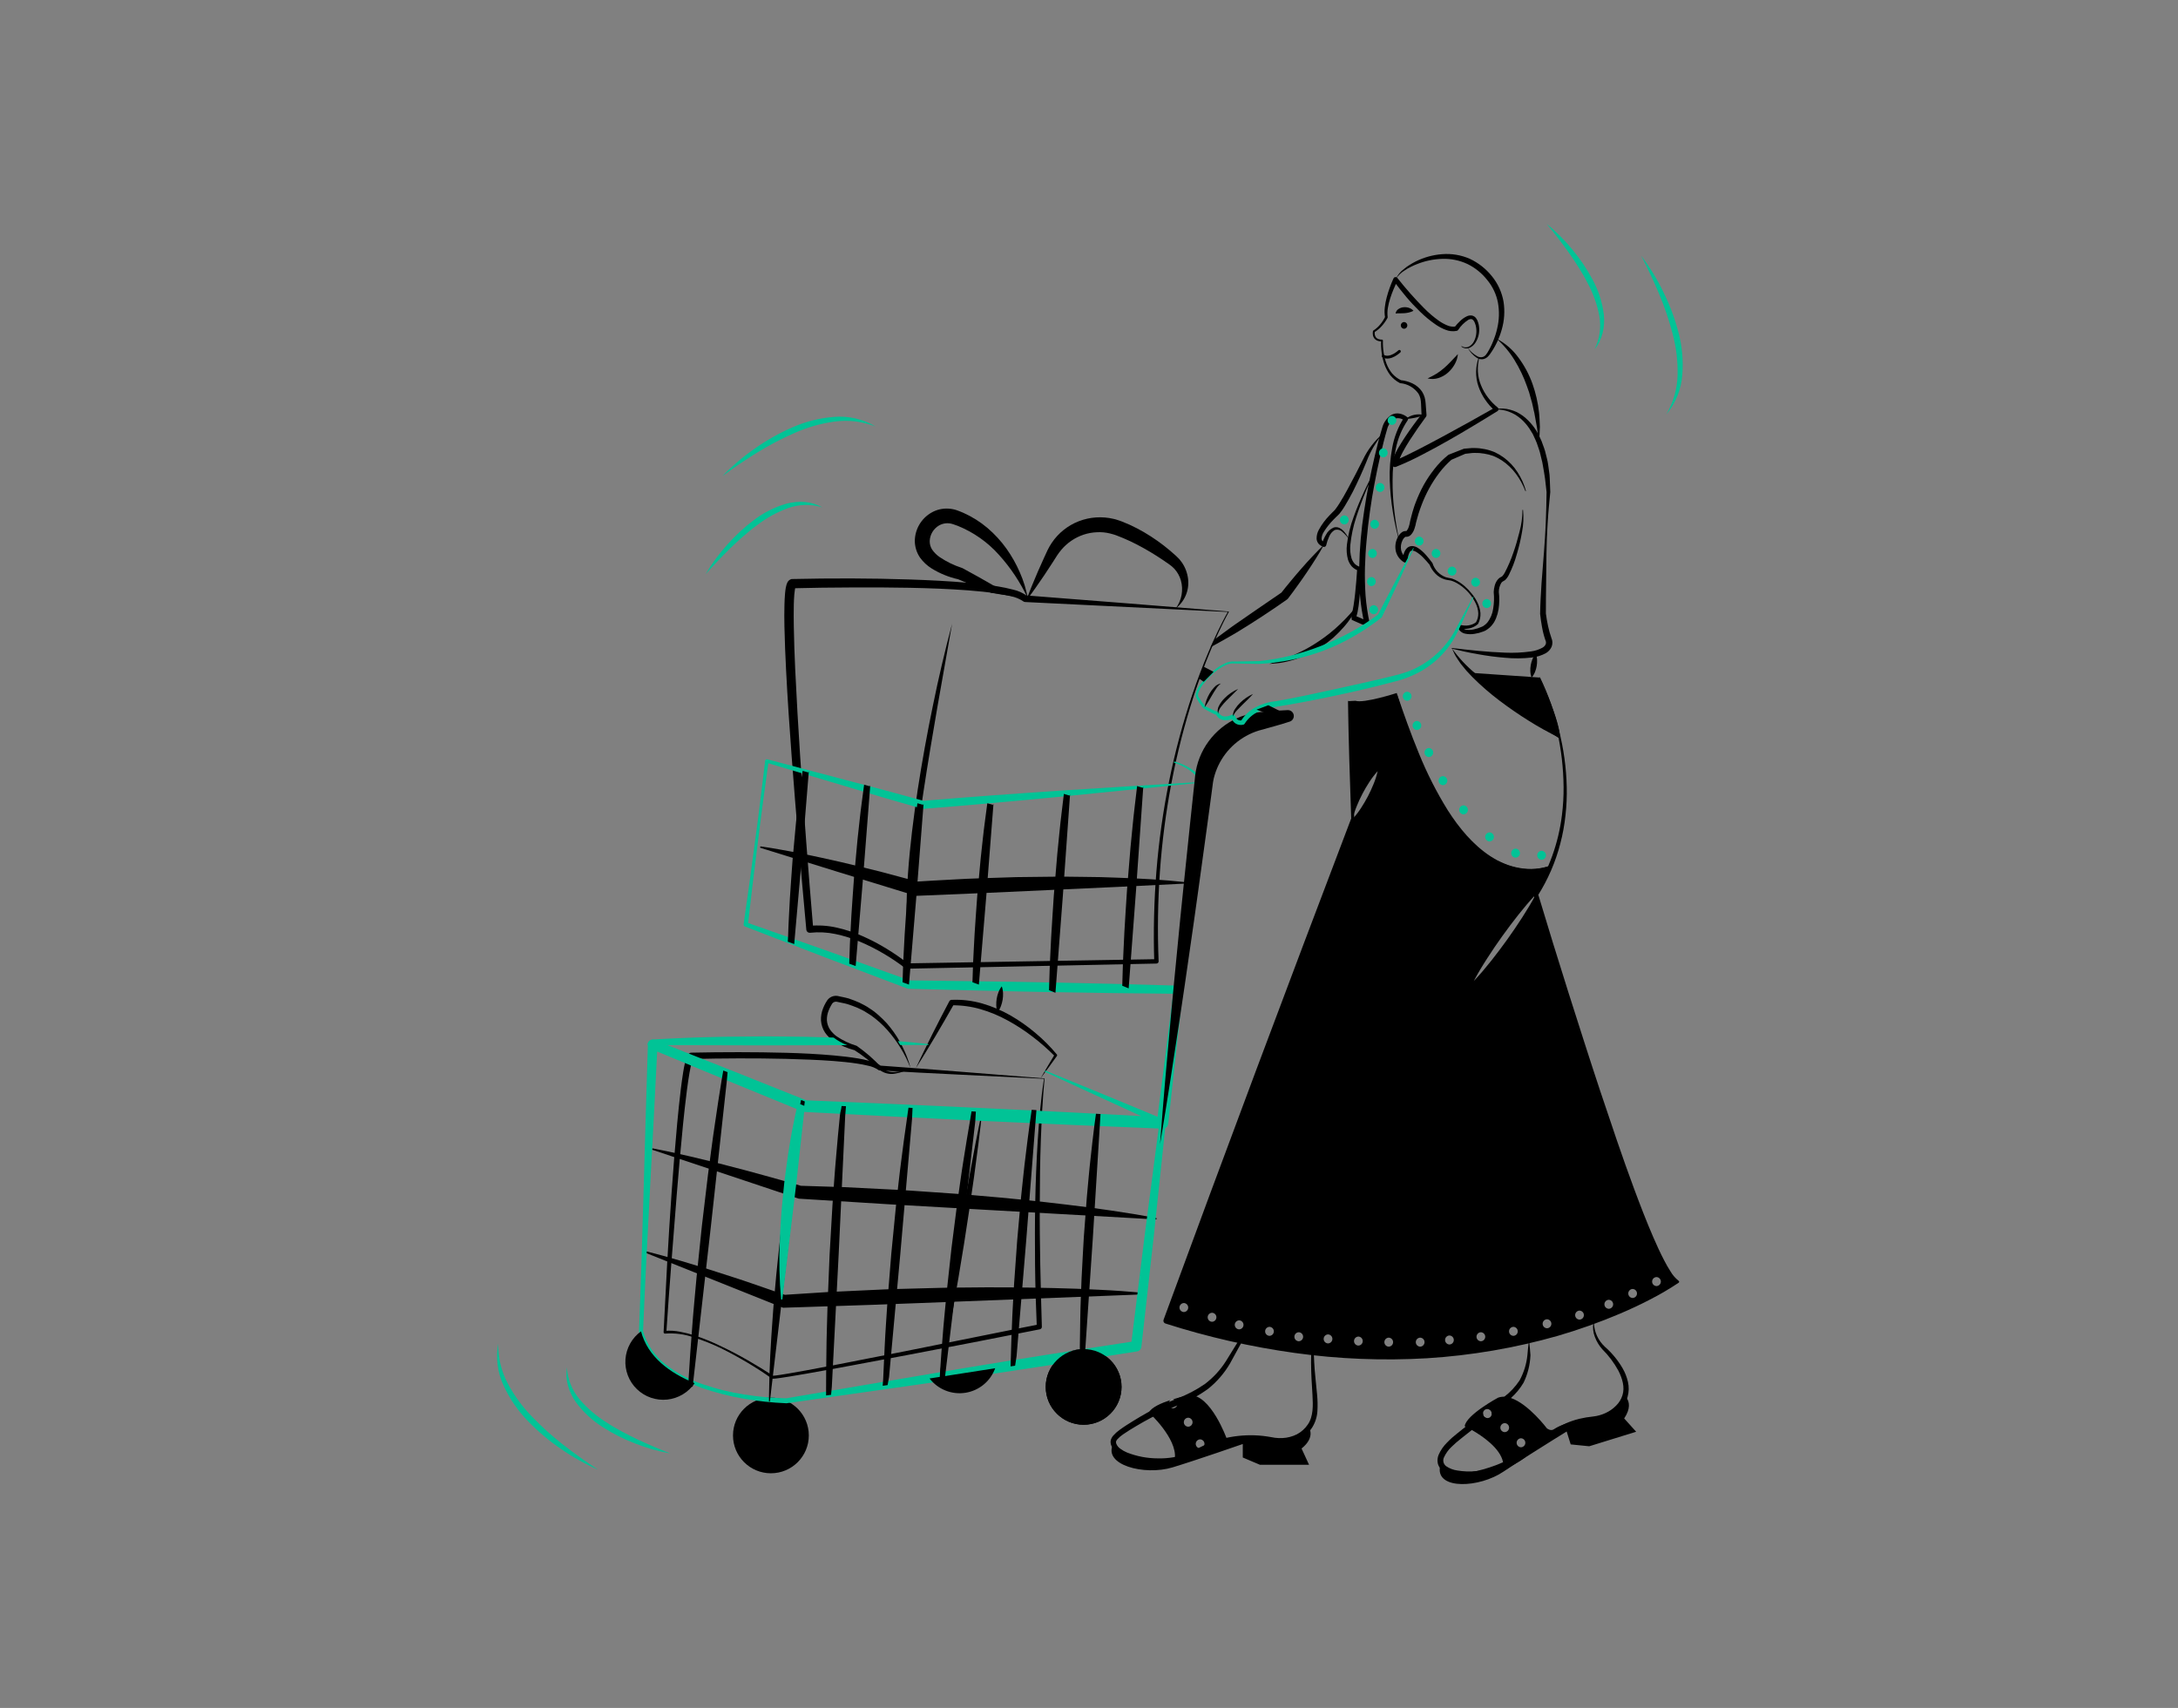 <svg width="742" height="582" viewBox="0 0 742 582" fill="none" xmlns="http://www.w3.org/2000/svg">
<rect x="0" y="0" width="742" height="582" fill="#808080" stroke="none"/>
<path d="M355.711 367.611C355.675 367.69 355.649 367.773 355.634 367.859L355.582 368.186L355.479 368.841L355.288 370.153L354.946 372.781C354.738 374.535 354.553 376.292 354.381 378.05C354.045 381.567 353.741 385.089 353.535 388.615C353.102 395.668 352.816 402.727 352.678 409.793C352.543 416.858 352.568 423.922 352.62 430.987C352.668 434.518 352.723 438.05 352.828 441.58L353.215 452.168L353.908 451.291L308.555 460.411L285.859 464.862L274.498 467.004L268.81 468.016L265.966 468.48L264.547 468.683L263.846 468.762L263.51 468.787L263.362 468.791C263.325 468.795 263.27 468.774 263.36 468.806L263.463 468.862C260.634 467.009 257.756 465.279 254.846 463.585C251.927 461.91 248.955 460.326 245.91 458.887C242.888 457.386 239.763 456.101 236.557 455.043C234.942 454.524 233.295 454.109 231.626 453.799C229.936 453.466 228.207 453.37 226.49 453.514L227.013 454.005C227.537 446.123 228.106 438.244 228.721 430.366L230.581 406.742C231.236 398.872 231.897 391.002 232.696 383.152C233.096 379.228 233.523 375.307 234.031 371.406C234.287 369.456 234.563 367.51 234.894 365.587C235.061 364.627 235.243 363.672 235.456 362.743C235.562 362.281 235.677 361.821 235.812 361.399C235.873 361.204 235.944 361.012 236.024 360.824C236.061 360.745 236.095 360.682 236.118 360.643C236.111 360.63 236.178 360.641 235.895 360.789L235.501 360.875C246.27 360.615 257.067 360.564 267.836 360.821C273.219 360.974 278.603 361.148 283.959 361.553C286.635 361.758 289.306 362.017 291.939 362.417C293.253 362.62 294.562 362.855 295.826 363.178C297.02 363.415 298.156 363.885 299.168 364.561L299.202 364.589C299.336 364.7 299.503 364.766 299.677 364.776C308.918 365.323 318.185 365.758 327.51 366.229L355.711 367.611ZM355.871 367.483L328.012 365.263C318.65 364.534 309.23 363.769 299.784 363.114L300.292 363.33C299.096 362.444 297.724 361.824 296.268 361.511C294.921 361.148 293.573 360.887 292.223 360.658C289.524 360.208 286.821 359.908 284.118 359.661C278.711 359.177 273.301 358.9 267.891 358.756C257.07 358.464 246.264 358.482 235.443 358.709L235.391 358.71C235.272 358.713 235.155 358.742 235.049 358.795C234.741 358.937 234.481 359.166 234.303 359.454C234.207 359.605 234.122 359.763 234.047 359.926C233.93 360.191 233.828 360.462 233.74 360.738C233.574 361.257 233.449 361.757 233.332 362.257C233.107 363.254 232.931 364.242 232.767 365.229C232.444 367.203 232.181 369.172 231.939 371.142C231.458 375.08 231.062 379.018 230.692 382.958C229.965 390.838 229.33 398.72 228.787 406.606C228.251 414.494 227.729 422.381 227.301 430.273L226.076 453.953C226.069 454.076 226.11 454.197 226.192 454.29C226.275 454.383 226.39 454.439 226.514 454.447C226.542 454.448 226.571 454.447 226.6 454.444C229.901 454.198 233.218 454.637 236.341 455.733C239.526 456.747 242.634 457.987 245.642 459.443C248.651 460.908 251.584 462.53 254.464 464.236C257.345 465.937 260.167 467.761 262.88 469.696L262.898 469.709C262.924 469.727 262.952 469.741 262.982 469.751C263.097 469.791 263.217 469.81 263.338 469.809L263.551 469.807L263.937 469.782L264.673 469.705L266.119 469.512L268.986 469.07L274.695 468.105L286.084 466.06L308.826 461.8C323.976 458.908 339.124 456.009 354.248 452.98C354.447 452.94 354.626 452.831 354.753 452.672C354.88 452.514 354.946 452.315 354.941 452.112L354.94 452.103L354.642 441.531L354.397 430.959C354.272 423.91 354.174 416.86 354.235 409.811C354.255 402.762 354.321 395.711 354.589 388.667C354.73 385.146 354.855 381.622 355.06 378.103C355.163 376.343 355.278 374.584 355.415 372.827L355.871 367.483Z" fill="black"/>
<path d="M354.486 367.491C356.393 364.974 358.206 362.397 360.064 359.848C360.119 359.772 360.148 359.679 360.146 359.584C360.143 359.489 360.109 359.398 360.049 359.324L360.029 359.3C357.825 356.642 355.382 354.192 352.729 351.982C350.086 349.741 347.244 347.745 344.24 346.017C341.207 344.285 337.978 342.918 334.622 341.946C331.235 340.975 327.713 340.559 324.192 340.713L324.167 340.714C324.01 340.723 323.858 340.771 323.725 340.856C323.593 340.94 323.484 341.058 323.411 341.196C321.429 344.941 319.487 348.707 317.585 352.494C316.627 354.384 315.691 356.286 314.776 358.2C313.852 360.108 312.92 362.013 312.041 363.945C313.192 362.161 314.292 360.348 315.399 358.539C316.515 356.735 317.609 354.919 318.683 353.092C320.842 349.445 322.963 345.776 325.044 342.086L324.263 342.569C327.579 342.527 330.883 342.975 334.067 343.9C337.273 344.832 340.365 346.117 343.286 347.731C346.24 349.338 349.063 351.175 351.729 353.224C354.418 355.265 356.958 357.495 359.332 359.894L359.297 359.346C357.692 362.06 356.043 364.745 354.486 367.491ZM310.194 363.945C309.558 361.466 308.656 359.063 307.502 356.777C306.371 354.457 304.993 352.266 303.393 350.24L302.156 348.737C301.721 348.256 301.25 347.805 300.798 347.337C299.873 346.415 298.896 345.547 297.87 344.739C297.358 344.331 296.792 343.995 296.251 343.625C295.718 343.242 295.159 342.896 294.578 342.589C293.431 341.943 292.236 341.386 291.003 340.924L289.144 340.247C288.517 340.045 287.863 339.943 287.223 339.788L285.27 339.366C284.388 339.248 283.494 339.457 282.757 339.953C282.387 340.201 282.068 340.516 281.816 340.882C281.605 341.208 281.445 341.468 281.27 341.772C280.931 342.369 280.638 342.99 280.392 343.63C279.869 344.947 279.632 346.36 279.694 347.775C279.797 349.222 280.265 350.619 281.055 351.836C281.448 352.421 281.905 352.96 282.418 353.443C282.673 353.678 282.915 353.934 283.183 354.147L284.014 354.743C286.239 356.182 288.682 357.254 291.249 357.917L291.028 357.815C292.524 358.771 294.007 359.832 295.422 360.94C296.857 362.042 298.231 363.221 299.538 364.472C300.292 365.093 301.175 365.538 302.123 365.774C303.072 366.01 304.061 366.031 305.019 365.835C306.851 365.547 308.609 364.905 310.194 363.945ZM310.194 363.945C309.36 364.31 308.497 364.606 307.614 364.828C306.749 365.071 305.86 365.219 304.962 365.27C304.113 365.374 303.251 365.289 302.439 365.02C301.627 364.752 300.884 364.307 300.265 363.718C299.018 362.362 297.699 361.074 296.313 359.86C294.908 358.652 293.47 357.518 291.938 356.435C291.89 356.402 291.839 356.375 291.784 356.356L291.716 356.333C289.374 355.625 287.152 354.571 285.123 353.205L284.416 352.671C284.193 352.482 284.005 352.264 283.797 352.064C283.392 351.667 283.028 351.23 282.713 350.759C282.123 349.829 281.776 348.767 281.704 347.669C281.669 346.535 281.874 345.407 282.306 344.358C282.517 343.812 282.765 343.281 283.047 342.768C283.184 342.52 283.359 342.237 283.489 342.028C283.596 341.867 283.733 341.729 283.893 341.62C284.22 341.395 284.619 341.299 285.014 341.348L286.794 341.723C287.391 341.862 288.004 341.947 288.588 342.13L290.331 342.721C291.493 343.119 292.623 343.607 293.71 344.18C294.262 344.451 294.795 344.761 295.304 345.107C295.82 345.443 296.363 345.742 296.865 346.1C298.883 347.552 300.733 349.224 302.38 351.085C305.722 354.88 308.367 359.233 310.194 363.945Z" fill="black"/>
<path d="M369.169 485.502C362.037 485.502 356.255 479.73 356.255 472.61C356.255 465.49 362.037 459.719 369.169 459.719C376.302 459.719 382.083 465.49 382.083 472.61C382.083 479.73 376.302 485.502 369.169 485.502Z" fill="black"/>
<path d="M447.463 453.321C447.236 455.139 447.008 456.967 446.842 458.802C446.721 460.637 446.631 462.479 446.652 464.321C446.67 468.002 446.897 471.695 447.132 475.322C447.333 478.906 447.461 482.659 445.539 485.431C444.592 486.826 443.318 487.969 441.828 488.761C440.302 489.522 438.634 489.958 436.93 490.04C436.067 490.086 435.202 490.053 434.345 489.94C433.516 489.826 432.559 489.609 431.641 489.486C429.794 489.213 427.93 489.077 426.063 489.079C422.343 489.085 418.642 489.619 415.074 490.667C413.3 491.203 411.57 491.872 409.897 492.667C409.041 493.025 408.255 493.521 407.43 493.943C406.648 494.391 405.837 494.79 405.004 495.135C401.626 496.444 398.018 497.064 394.396 496.958C390.812 496.95 387.263 496.271 383.93 494.955C383.144 494.628 382.399 494.208 381.713 493.704C381.089 493.283 380.601 492.691 380.308 491.999C380.248 491.853 380.212 491.698 380.201 491.541C380.183 491.481 380.18 491.417 380.194 491.356C380.19 491.303 380.199 491.249 380.221 491.2C380.321 490.9 380.488 490.626 380.71 490.399C381.283 489.784 381.925 489.237 382.623 488.768C384.071 487.75 385.639 486.816 387.208 485.887C388.791 484.959 390.348 484.05 391.958 483.215C395.158 481.514 398.458 480.034 401.836 478.6C405.338 477.234 408.645 475.415 411.672 473.189C414.618 470.81 417.109 467.918 419.024 464.654C422.602 458.211 426.089 451.798 429.489 445.288C429.501 445.265 429.504 445.237 429.496 445.212C429.489 445.187 429.472 445.165 429.449 445.152C429.426 445.139 429.399 445.135 429.374 445.141C429.348 445.147 429.326 445.163 429.311 445.185C425.336 451.34 421.473 457.609 417.655 463.819C415.749 466.832 413.314 469.476 410.467 471.624C407.517 473.661 404.328 475.33 400.972 476.593C397.546 477.993 394.198 479.577 390.943 481.337C389.313 482.221 387.719 483.193 386.156 484.149C384.589 485.118 383.019 486.09 381.488 487.211C380.674 487.782 379.93 488.448 379.272 489.193C378.87 489.642 378.58 490.178 378.423 490.76C378.335 491.092 378.321 491.439 378.384 491.777C378.42 492.075 378.499 492.367 378.618 492.644C379.057 493.644 379.78 494.494 380.698 495.089C381.508 495.647 382.383 496.105 383.304 496.455C386.86 497.727 390.635 498.279 394.408 498.079C398.143 497.992 401.83 497.218 405.286 495.798C406.141 495.427 406.972 495.002 407.773 494.526C408.575 494.101 409.337 493.6 410.171 493.237C411.807 492.445 413.509 491.799 415.258 491.306C417.012 490.837 418.8 490.506 420.606 490.318C422.409 490.158 424.222 490.125 426.031 490.219C427.834 490.315 429.627 490.542 431.397 490.898C432.291 491.065 433.113 491.305 434.093 491.496C435.047 491.68 436.019 491.763 436.99 491.744C438.968 491.719 440.914 491.25 442.685 490.372C444.463 489.459 445.968 488.093 447.048 486.413C448.094 484.729 448.701 482.811 448.814 480.833C448.923 478.96 448.886 477.081 448.703 475.214C448.394 471.537 447.904 467.934 447.728 464.29C447.637 462.471 447.561 460.649 447.539 458.823L447.667 453.343L447.667 453.336C447.668 453.309 447.658 453.284 447.641 453.264C447.623 453.245 447.599 453.233 447.572 453.231C447.546 453.229 447.52 453.238 447.5 453.254C447.48 453.271 447.466 453.295 447.463 453.321Z" fill="black"/>
<path d="M379.258 492.065C379.258 492.065 381.813 498.854 400.257 496.939C401.016 490.078 391.415 481.332 391.415 481.332C392.235 479.591 395.569 478.127 398.749 477.093C398.49 477.286 398.297 477.555 398.197 477.862C398.097 478.169 398.095 478.499 398.19 478.808C398.286 479.116 398.475 479.388 398.731 479.585C398.987 479.782 399.298 479.895 399.621 479.909C400.021 479.896 400.399 479.728 400.677 479.441C400.955 479.155 401.11 478.771 401.11 478.373C401.11 477.974 400.955 477.591 400.677 477.304C400.399 477.017 400.021 476.85 399.621 476.836H399.591C402.535 475.935 405.13 475.423 405.13 475.423C412.455 474.952 417.943 490.313 417.943 490.313C417.943 490.313 418.179 490.426 419.42 490.057C428.058 487.466 441.332 494.676 445.917 486.473C445.917 486.473 448.267 489.709 443.414 493.601L445.969 499.141H429.237L423.39 496.663V492.065C423.39 492.065 407.582 497.574 399.457 500.032C389.794 502.951 375.617 499.141 379.258 492.065ZM408.854 493.55C409.253 493.536 409.632 493.369 409.909 493.082C410.187 492.795 410.343 492.412 410.343 492.013C410.343 491.615 410.187 491.231 409.909 490.945C409.632 490.658 409.253 490.49 408.854 490.477C408.455 490.49 408.076 490.658 407.798 490.945C407.521 491.231 407.365 491.615 407.365 492.013C407.365 492.412 407.521 492.795 407.798 493.082C408.076 493.369 408.455 493.536 408.854 493.55ZM404.792 486.176C405.191 486.163 405.569 485.995 405.847 485.709C406.125 485.422 406.28 485.039 406.28 484.64C406.28 484.241 406.125 483.858 405.847 483.571C405.569 483.285 405.191 483.117 404.792 483.104C404.392 483.117 404.014 483.285 403.736 483.571C403.458 483.858 403.303 484.241 403.303 484.64C403.303 485.039 403.458 485.422 403.736 485.709C404.014 485.995 404.392 486.163 404.792 486.176ZM519.06 471.143C520.467 468.232 521.26 465.063 521.388 461.834V461.772C521.358 461.045 521.275 460.318 521.214 459.591C521.152 458.854 521.081 458.127 520.998 457.4C520.994 457.373 520.98 457.349 520.96 457.332C520.939 457.315 520.912 457.306 520.886 457.307C520.834 457.318 520.793 457.348 520.793 457.4C520.701 458.127 520.629 458.854 520.557 459.581C520.486 460.298 520.403 461.004 520.362 461.711C520.062 464.743 519.159 467.685 517.706 470.364C516.29 472.503 514.529 474.393 512.494 475.956C512.135 476.253 511.766 476.55 511.397 476.847C509.971 477.963 508.524 479.079 507.078 480.185C507.456 480.284 507.783 480.523 507.989 480.855C508.195 481.187 508.266 481.585 508.186 481.967C509.683 480.779 511.161 479.571 512.617 478.311C513.335 477.697 514.054 477.062 514.751 476.396C516.452 474.879 517.906 473.107 519.06 471.143Z" fill="black"/>
<path d="M489.823 498.629C489.941 499.179 490.179 499.697 490.521 500.144C490.779 500.503 491.087 500.823 491.434 501.097C492.858 502.094 494.514 502.711 496.245 502.889C499.454 503.276 502.706 503.131 505.867 502.459C508.995 501.836 512.034 500.832 514.915 499.469C515.5 499.182 516.085 498.875 516.649 498.547C517.579 498.034 518.473 497.459 519.326 496.827C520.52 495.967 521.614 494.978 522.589 493.877C524.648 491.552 527.032 489.534 529.667 487.886C530.992 487.094 532.382 486.416 533.822 485.859C535.264 485.326 536.751 484.919 538.263 484.64C539.779 484.369 541.311 484.202 542.849 484.138C544.505 484.052 546.135 483.688 547.67 483.063C549.226 482.422 550.641 481.483 551.835 480.298C552.916 479.26 553.756 477.998 554.297 476.601C554.373 476.393 554.438 476.181 554.492 475.966C554.954 474.309 554.993 472.563 554.605 470.887C554.24 469.276 553.634 467.73 552.81 466.299C551.204 463.528 549.156 461.038 546.747 458.925C544.493 456.839 543.152 453.951 543.013 450.886C543.014 450.873 543.012 450.859 543.007 450.846C543.002 450.833 542.994 450.822 542.985 450.812C542.975 450.802 542.963 450.795 542.951 450.79C542.938 450.785 542.924 450.783 542.91 450.784C542.898 450.783 542.886 450.783 542.874 450.787C542.862 450.79 542.851 450.796 542.842 450.803C542.832 450.811 542.824 450.82 542.819 450.831C542.813 450.842 542.809 450.854 542.808 450.866C542.567 452.467 542.755 454.102 543.352 455.607C543.927 457.13 544.776 458.535 545.855 459.755C548.033 461.92 549.886 464.39 551.353 467.087C552.707 469.729 553.6 472.75 552.738 475.444C552.32 476.801 551.565 478.03 550.543 479.018C549.519 480.058 548.312 480.902 546.983 481.506C545.641 482.129 544.207 482.53 542.736 482.694C541.147 482.85 539.57 483.113 538.017 483.483C536.466 483.868 534.949 484.382 533.483 485.019C533.134 485.172 532.796 485.336 532.457 485.51C532.439 485.514 532.422 485.521 532.406 485.531C531.329 486.074 530.293 486.657 529.287 487.292C526.657 489.048 524.24 491.103 522.086 493.416C519.975 495.674 517.39 497.437 514.515 498.578C511.668 499.772 508.679 500.595 505.621 501.025C504.688 501.158 503.754 501.271 502.821 501.332C500.723 501.517 498.61 501.437 496.532 501.097C495.135 500.918 493.801 500.405 492.645 499.602C492.183 499.245 491.864 498.735 491.746 498.164C491.627 497.593 491.717 496.999 491.998 496.488C492.608 495.197 493.453 494.03 494.491 493.048C495.581 491.985 496.732 490.986 497.938 490.057L501.436 487.292L505.293 484.251C505.734 483.903 506.165 483.565 506.606 483.216C506.408 483.206 506.214 483.155 506.036 483.067C505.858 482.978 505.7 482.854 505.573 482.703C505.445 482.551 505.349 482.375 505.292 482.185C505.236 481.995 505.218 481.795 505.242 481.598C503.262 483.104 501.282 484.619 499.323 486.156C498.399 486.893 497.486 487.62 496.573 488.357C495.296 489.34 494.093 490.415 492.973 491.573C491.759 492.775 490.784 494.197 490.1 495.761C489.727 496.669 489.631 497.667 489.823 498.629Z" fill="black"/>
<path d="M490.521 500.145C490.531 500.042 490.541 499.94 490.562 499.837C490.562 499.837 493.332 503.38 502.821 501.332C505.993 500.614 509.088 499.592 512.063 498.281C511.13 493.478 504.954 489.31 501.436 487.292C500.482 486.749 499.733 486.36 499.323 486.156C499.107 486.043 498.984 485.992 498.984 485.992C499.517 482.121 510.33 476.294 510.33 476.294C511.02 476.034 511.757 475.919 512.494 475.956C513.265 475.985 514.026 476.134 514.751 476.396C520.752 478.424 526.989 486.719 526.989 486.719C526.989 486.719 528.272 487.784 529.349 487.057C530.305 486.431 531.331 485.919 532.406 485.531C532.422 485.521 532.439 485.514 532.457 485.51C540.336 482.582 551.897 483.841 553.589 475.792C553.865 476.024 554.104 476.297 554.297 476.601C554.985 477.687 555.641 479.909 553.323 483.35L557.406 487.886L541.423 492.833L535.104 492.198L533.729 487.804C533.729 487.804 526.169 492.464 519.326 496.827C518.413 497.41 517.521 497.984 516.649 498.547C515.018 499.602 513.489 500.605 512.217 501.466C503.97 507.047 489.567 507.661 490.521 500.145ZM512.628 488.019C513.027 488.006 513.405 487.839 513.683 487.552C513.961 487.265 514.116 486.882 514.116 486.483C514.116 486.084 513.961 485.701 513.683 485.415C513.405 485.128 513.027 484.96 512.628 484.947C512.228 484.96 511.85 485.128 511.572 485.415C511.294 485.701 511.139 486.084 511.139 486.483C511.139 486.882 511.294 487.265 511.572 487.552C511.85 487.839 512.228 488.006 512.628 488.019ZM507.068 480.185C506.953 480.164 506.836 480.154 506.719 480.154C506.526 480.148 506.333 480.181 506.154 480.251C505.974 480.321 505.81 480.427 505.672 480.562C505.534 480.697 505.424 480.858 505.35 481.036C505.277 481.214 505.24 481.406 505.242 481.598C505.218 481.795 505.235 481.995 505.292 482.185C505.349 482.375 505.445 482.551 505.572 482.703C505.7 482.854 505.858 482.978 506.036 483.067C506.214 483.155 506.408 483.206 506.606 483.216C506.643 483.225 506.681 483.228 506.719 483.227C507.077 483.24 507.427 483.117 507.699 482.884C507.971 482.65 508.145 482.323 508.186 481.967C508.266 481.585 508.195 481.187 507.989 480.855C507.783 480.523 507.456 480.283 507.078 480.185H507.068ZM518.167 490.108C517.769 490.123 517.391 490.291 517.114 490.577C516.837 490.864 516.682 491.246 516.682 491.645C516.682 492.043 516.837 492.425 517.114 492.712C517.391 492.998 517.769 493.167 518.167 493.181C518.566 493.167 518.943 492.998 519.22 492.712C519.497 492.425 519.652 492.043 519.652 491.645C519.652 491.246 519.497 490.864 519.22 490.577C518.943 490.291 518.566 490.123 518.167 490.108ZM497.915 118.159L498.519 118.51C498.738 118.591 498.971 118.649 499.2 118.717C499.441 118.734 499.682 118.736 499.922 118.723C500.162 118.686 500.396 118.624 500.622 118.537C501.495 118.138 502.227 117.485 502.722 116.663C503.725 115.04 504.131 113.119 503.87 111.229L503.751 110.522L503.552 109.831C503.418 109.337 503.194 108.872 502.891 108.459C502.542 107.964 502.013 107.626 501.417 107.516C500.849 107.442 500.273 107.529 499.753 107.768C498.869 108.188 498.063 108.757 497.372 109.449C496.69 110.094 496.063 110.795 495.497 111.544L495.929 111.246C494.951 111.408 493.946 111.279 493.04 110.874C492.038 110.46 491.084 109.935 490.197 109.311C488.369 108.01 486.661 106.551 485.091 104.95C481.896 101.723 478.889 98.318 476.082 94.75L476.045 94.705C475.982 94.626 475.904 94.559 475.815 94.51C475.727 94.461 475.629 94.43 475.528 94.419C475.428 94.407 475.326 94.416 475.228 94.444C475.131 94.472 475.04 94.518 474.96 94.581C474.865 94.657 474.79 94.754 474.739 94.864C474.252 95.925 473.839 96.972 473.448 98.047C473.061 99.119 472.712 100.206 472.426 101.315C472.125 102.425 471.909 103.556 471.779 104.699C471.629 105.865 471.659 107.047 471.868 108.203L471.902 107.93C471.454 108.873 470.886 109.755 470.213 110.554C469.553 111.363 468.768 112.063 467.887 112.626L467.871 112.637C467.835 112.659 467.805 112.688 467.782 112.722C467.758 112.756 467.742 112.795 467.734 112.836C467.646 113.286 467.642 113.748 467.724 114.199C467.803 114.666 468.012 115.102 468.328 115.455C468.651 115.798 469.061 116.048 469.515 116.176C469.731 116.236 469.951 116.283 470.173 116.317L470.829 116.354L470.521 116.025C470.454 117.398 470.513 118.774 470.697 120.137C470.868 121.505 471.185 122.85 471.642 124.151C472.119 125.465 472.782 126.703 473.61 127.829C474.508 128.939 475.622 129.855 476.885 130.522C476.923 130.543 476.964 130.556 477.006 130.562L477.067 130.57C478.293 130.684 479.48 131.062 480.546 131.678C481.612 132.294 482.531 133.134 483.241 134.139C483.538 134.647 483.76 135.195 483.899 135.767C484.029 136.365 484.102 136.974 484.117 137.585L484.292 141.535L484.467 140.966C482.435 143.531 480.514 146.154 478.698 148.881C477.798 150.251 476.91 151.629 476.106 153.086C475.71 153.822 475.312 154.552 474.977 155.351C474.582 156.197 474.321 157.1 474.205 158.026C474.184 158.198 474.209 158.372 474.275 158.531C474.341 158.691 474.448 158.831 474.584 158.937C474.72 159.044 474.882 159.114 475.053 159.14C475.224 159.167 475.399 159.149 475.561 159.088L475.602 159.072C478.688 157.836 481.706 156.434 484.641 154.872C487.57 153.38 490.43 151.77 493.293 150.172C496.155 148.57 498.965 146.882 501.779 145.205C504.587 143.517 507.389 141.823 510.167 140.089L510.178 140.082C510.26 140.031 510.332 139.964 510.388 139.885C510.445 139.806 510.485 139.716 510.507 139.622C510.529 139.528 510.532 139.43 510.515 139.334C510.499 139.239 510.465 139.147 510.413 139.065C510.368 138.993 510.31 138.929 510.243 138.876C509.004 137.881 507.893 136.737 506.934 135.47C505.959 134.196 505.161 132.797 504.56 131.31C503.936 129.823 503.574 128.241 503.49 126.632C503.408 125.003 503.573 123.371 503.979 121.791L503.981 121.782C503.987 121.756 503.982 121.729 503.968 121.707C503.954 121.684 503.933 121.668 503.907 121.661C503.882 121.655 503.855 121.658 503.832 121.671C503.809 121.683 503.791 121.704 503.783 121.729C503.216 123.308 502.913 124.968 502.886 126.645C502.851 128.342 503.115 130.031 503.666 131.637C504.219 133.246 504.987 134.773 505.949 136.177C506.912 137.6 508.05 138.897 509.336 140.037L509.413 138.824L500.869 143.636L492.28 148.348C489.415 149.912 486.521 151.418 483.636 152.926C482.188 153.67 480.737 154.408 479.275 155.108C477.827 155.794 476.317 156.533 474.919 157.076L476.316 158.122C476.413 157.441 476.605 156.777 476.886 156.149C477.163 155.447 477.528 154.746 477.886 154.049C478.623 152.654 479.467 151.29 480.321 149.936C482.06 147.243 483.91 144.589 485.811 142.002L485.832 141.974C485.946 141.818 486.001 141.626 485.987 141.433L485.686 137.472C485.646 136.764 485.532 136.062 485.345 135.377C485.138 134.673 484.828 134.003 484.426 133.389C483.603 132.201 482.478 131.251 481.167 130.639C479.902 130.04 478.541 129.668 477.147 129.54L477.328 129.588C476.169 129.032 475.133 128.248 474.282 127.284C473.455 126.267 472.798 125.122 472.337 123.895C471.879 122.649 471.555 121.358 471.37 120.044C471.172 118.728 471.094 117.397 471.137 116.067C471.14 115.983 471.11 115.902 471.053 115.84C470.996 115.778 470.916 115.741 470.832 115.738L470.829 115.738C470.447 115.738 470.067 115.684 469.701 115.578C469.358 115.479 469.048 115.289 468.806 115.028C468.587 114.741 468.435 114.409 468.362 114.056C468.289 113.703 468.297 113.339 468.384 112.989L468.231 113.198C469.189 112.617 470.053 111.893 470.79 111.05C471.533 110.212 472.177 109.293 472.71 108.309C472.748 108.238 472.762 108.156 472.75 108.076L472.744 108.035C472.613 106.972 472.644 105.895 472.836 104.84C473.016 103.761 473.278 102.697 473.619 101.657C473.947 100.609 474.336 99.575 474.763 98.557C475.189 97.544 475.654 96.524 476.151 95.569L474.808 95.682C476.148 97.59 477.587 99.385 479.072 101.164C480.57 102.937 482.155 104.632 483.824 106.246C485.501 107.889 487.32 109.38 489.261 110.702C490.266 111.379 491.343 111.942 492.472 112.379C493.691 112.882 495.032 113.006 496.322 112.736C496.491 112.694 496.64 112.594 496.743 112.453L496.755 112.437C497.666 111.033 498.87 109.843 500.285 108.949C500.987 108.618 501.532 108.628 501.973 109.18C502.214 109.481 502.396 109.825 502.51 110.193L502.713 110.782L502.845 111.393C503.165 113.069 502.92 114.803 502.148 116.324C501.769 117.078 501.172 117.701 500.435 118.113C500.059 118.306 499.638 118.396 499.215 118.375C498.793 118.353 498.384 118.22 498.029 117.989L498.021 117.984C497.998 117.969 497.971 117.965 497.944 117.971C497.918 117.977 497.895 117.994 497.881 118.017C497.866 118.04 497.862 118.067 497.868 118.094C497.874 118.12 497.89 118.143 497.913 118.157L497.915 118.159Z" fill="black"/>
<path d="M496.68 120.654C494.995 122.413 493.561 124.042 491.935 125.448C491.131 126.151 490.273 126.789 489.366 127.354C488.39 127.945 487.379 128.477 486.339 128.949C487.554 129.248 488.828 129.206 490.02 128.827C491.224 128.452 492.335 127.827 493.28 126.993C494.21 126.177 494.991 125.206 495.59 124.124C496.199 123.059 496.571 121.876 496.68 120.654ZM500.016 118.501C500.744 119.893 501.815 121.077 503.127 121.942C503.488 122.174 503.895 122.327 504.319 122.391C504.744 122.456 505.177 122.429 505.591 122.314C506.009 122.173 506.397 121.954 506.733 121.669C507.032 121.379 507.309 121.067 507.563 120.737C509.401 118.181 510.774 115.322 511.617 112.29C512.511 109.214 512.72 105.981 512.228 102.817C511.672 99.62 510.302 96.621 508.249 94.106C506.228 91.587 503.655 89.564 500.728 88.193C497.775 86.899 494.547 86.355 491.332 86.61C488.178 86.845 485.102 87.693 482.275 89.107C481.576 89.458 480.896 89.846 480.24 90.27L479.261 90.909L478.341 91.635C477.076 92.552 476.076 93.788 475.445 95.216C476.253 93.927 477.357 92.849 478.665 92.071L479.618 91.462L480.625 90.942C481.294 90.598 481.983 90.292 482.686 90.024C485.461 88.904 488.414 88.288 491.406 88.207C494.342 88.115 497.259 88.715 499.92 89.957C502.54 91.24 504.839 93.094 506.646 95.382C508.511 97.624 509.777 100.302 510.322 103.165C510.84 106.062 510.755 109.035 510.071 111.898C509.942 112.63 509.683 113.332 509.496 114.053C509.24 114.752 509.026 115.471 508.73 116.158C508.186 117.554 507.518 118.899 506.736 120.177C506.55 120.474 506.346 120.758 506.123 121.029C505.895 121.262 505.627 121.453 505.33 121.591C505.014 121.709 504.676 121.759 504.339 121.737C504.002 121.714 503.674 121.621 503.376 121.462C502.049 120.737 500.901 119.726 500.016 118.501ZM509.807 139.557C511.327 139.528 512.837 139.803 514.248 140.366C514.942 140.642 515.616 140.968 516.263 141.341C516.888 141.742 517.488 142.181 518.06 142.655C519.179 143.632 520.165 144.751 520.994 145.983C521.382 146.621 521.795 147.24 522.17 147.882L523.115 149.92C523.428 150.603 523.696 151.306 523.915 152.025C524.145 152.743 524.442 153.435 524.617 154.171L525.147 156.38C525.354 157.11 525.513 157.853 525.624 158.603C525.853 160.108 526.188 161.596 526.364 163.116L526.885 167.686L526.885 167.623C526.819 171.087 526.787 174.55 526.618 178.006C526.47 181.464 526.256 184.918 525.977 188.369L525.17 198.728C524.952 202.188 524.741 205.642 524.688 209.135L524.692 209.218L524.694 209.239C524.851 210.758 525.067 212.231 525.343 213.722C525.609 215.234 525.994 216.723 526.492 218.175L526.523 218.247L526.557 218.317C526.635 218.513 526.68 218.721 526.689 218.933C526.695 219.155 526.654 219.376 526.569 219.581C526.332 220.06 525.953 220.455 525.484 220.711C524.276 221.368 522.958 221.798 521.594 221.978C518.658 222.389 515.69 222.531 512.727 222.402C509.729 222.292 506.718 222.073 503.707 221.8C500.697 221.514 497.687 221.162 494.667 220.831C494.64 220.828 494.613 220.836 494.591 220.852C494.57 220.869 494.556 220.894 494.553 220.921C494.55 220.946 494.556 220.971 494.57 220.991C494.585 221.012 494.606 221.027 494.63 221.033C497.583 221.747 500.551 222.429 503.554 222.931C506.558 223.484 509.588 223.884 512.633 224.13C515.722 224.439 518.836 224.414 521.921 224.055C523.576 223.872 525.179 223.369 526.642 222.575C527.501 222.077 528.182 221.324 528.591 220.421C528.797 219.919 528.893 219.38 528.873 218.838C528.853 218.297 528.718 217.766 528.477 217.28L528.541 217.422C528.063 216.079 527.677 214.706 527.385 213.311C527.084 211.901 526.831 210.45 526.646 209.03L526.652 209.135C526.638 205.708 526.684 202.245 526.73 198.79L526.848 188.411C526.909 184.951 527.048 181.494 527.266 178.041C527.467 174.587 527.815 171.141 528.148 167.696L528.149 167.654L528.148 167.633L527.966 162.951C527.939 162.167 527.862 161.386 527.734 160.613L527.415 158.278C527.306 157.498 527.147 156.725 526.94 155.965L526.362 153.668C526.163 152.904 525.837 152.17 525.58 151.421C525.337 150.664 525.036 149.926 524.679 149.215C523.392 146.254 521.373 143.667 518.812 141.696C518.152 141.235 517.464 140.815 516.751 140.439C516.023 140.099 515.266 139.825 514.489 139.621C512.957 139.18 511.345 139.089 509.773 139.355C509.748 139.36 509.725 139.374 509.71 139.395C509.695 139.415 509.688 139.441 509.69 139.466C509.693 139.492 509.705 139.515 509.725 139.532C509.744 139.549 509.769 139.558 509.794 139.558L509.807 139.557Z" fill="black"/>
<path d="M518.67 173.837C518.66 176.328 518.323 178.806 517.667 181.208C517.063 183.625 516.382 186.024 515.551 188.369C514.759 190.7 513.787 192.966 512.645 195.147C512.404 195.615 512.093 196.045 511.725 196.422C511.684 196.466 511.675 196.456 511.675 196.456C511.666 196.461 511.692 196.457 511.656 196.475L511.51 196.54C511.314 196.62 511.128 196.722 510.956 196.846C510.62 197.075 510.327 197.362 510.092 197.694C509.668 198.293 509.361 198.967 509.187 199.679C509.008 200.353 508.903 201.044 508.874 201.741L508.876 201.804L508.882 201.869C509.062 203.699 509.002 205.546 508.702 207.361C508.472 209.114 507.776 210.773 506.686 212.167C506.415 212.485 506.105 212.769 505.763 213.011L505.254 213.376L504.68 213.637C503.851 214.004 502.987 214.282 502.1 214.467C501.251 214.664 500.373 214.704 499.51 214.583C499.13 214.514 498.768 214.37 498.445 214.159C498.175 213.967 497.966 213.703 497.842 213.397L497.085 214.111C497.638 214.229 498.2 214.295 498.765 214.309C499.332 214.324 499.899 214.274 500.456 214.16C501.012 214.046 501.552 213.864 502.064 213.618C502.59 213.374 503.076 213.051 503.504 212.66L503.516 212.649C503.541 212.625 503.562 212.598 503.577 212.567C504.163 211.438 504.435 210.173 504.367 208.903C504.245 207.677 503.905 206.482 503.364 205.375C503.103 204.828 502.811 204.295 502.49 203.78C502.131 203.294 501.822 202.769 501.42 202.318C500.673 201.369 499.837 200.493 498.925 199.701C498.007 198.9 496.993 198.217 495.905 197.668C495.629 197.528 495.343 197.407 495.05 197.308C494.759 197.186 494.454 197.099 494.143 197.049C493.572 196.958 493.008 196.829 492.455 196.661C491.416 196.257 490.48 195.625 489.717 194.813C488.953 194.001 488.381 193.029 488.043 191.968C488.021 191.908 487.991 191.852 487.954 191.801C487.264 190.878 486.554 189.965 485.773 189.095C484.985 188.18 484.072 187.38 483.06 186.719C482.472 186.33 481.79 186.105 481.085 186.068C480.678 186.066 480.277 186.162 479.914 186.347C479.552 186.532 479.239 186.801 479.002 187.132C478.605 187.684 478.322 188.308 478.166 188.968C478.009 189.581 477.914 190.208 477.885 190.839L479.2 190.129C478.728 189.833 478.321 189.445 478.001 188.989C477.681 188.533 477.456 188.018 477.339 187.474C477.118 186.355 477.275 185.194 477.784 184.173C477.984 183.714 478.293 183.311 478.685 182.997C478.765 182.924 478.792 182.966 478.835 182.913C478.831 182.93 478.817 182.938 478.806 182.93C478.82 182.93 478.752 182.911 478.836 182.917L479.079 182.925C479.401 182.93 479.721 182.862 480.014 182.726C480.257 182.598 480.48 182.435 480.675 182.241C481.236 181.631 481.652 180.902 481.893 180.109C482.134 179.416 482.316 178.704 482.438 177.981L482.422 178.064C482.708 177.053 482.958 176.032 483.272 175.031C483.62 174.041 483.907 173.03 484.309 172.062C485.046 170.102 485.921 168.197 486.929 166.36C487.934 164.529 489.075 162.775 490.342 161.114C491.585 159.473 492.994 157.964 494.547 156.612L494.334 156.732L499.302 154.589L499.106 154.645L500.73 154.46C501.267 154.372 501.811 154.33 502.356 154.335C503.44 154.307 504.524 154.387 505.592 154.575C506.664 154.739 507.717 155.005 508.738 155.371C509.748 155.781 510.716 156.286 511.63 156.878C513.474 158.104 515.092 159.638 516.412 161.414C517.76 163.211 518.848 165.188 519.643 167.288L519.645 167.295C519.655 167.319 519.673 167.34 519.697 167.351C519.72 167.363 519.747 167.364 519.772 167.357C519.798 167.349 519.819 167.331 519.831 167.308C519.844 167.285 519.847 167.258 519.84 167.233C519.231 165.018 518.285 162.91 517.036 160.981C515.788 159.011 514.183 157.291 512.303 155.909C511.35 155.214 510.332 154.612 509.265 154.11C508.174 153.644 507.039 153.291 505.877 153.054C504.717 152.811 503.536 152.683 502.35 152.673C501.761 152.649 501.17 152.674 500.585 152.747L498.821 152.891C498.776 152.895 498.731 152.905 498.689 152.921L498.624 152.947L493.587 154.921C493.51 154.951 493.439 154.992 493.373 155.042C491.623 156.439 490.048 158.042 488.68 159.815C487.311 161.543 486.082 163.378 485.005 165.301C483.952 167.232 483.037 169.234 482.268 171.294C481.841 172.308 481.573 173.375 481.227 174.415C480.918 175.466 480.677 176.536 480.401 177.595L480.389 177.652L480.385 177.678C480.293 178.28 480.153 178.873 479.965 179.452C479.829 179.951 479.592 180.417 479.27 180.822C479.136 180.961 479.107 180.957 479.093 180.948L479.084 180.958C479.084 180.964 478.933 180.955 478.863 180.959C478.684 180.962 478.506 180.98 478.331 181.011C478.067 181.098 477.816 181.221 477.585 181.376C476.91 181.889 476.38 182.568 476.048 183.347C475.377 184.761 475.198 186.358 475.539 187.885C475.73 188.651 476.071 189.371 476.541 190.004C477.012 190.637 477.604 191.171 478.283 191.575L478.302 191.586C478.399 191.643 478.507 191.68 478.619 191.696C478.731 191.712 478.844 191.705 478.954 191.677C479.063 191.649 479.166 191.599 479.256 191.531C479.347 191.463 479.422 191.378 479.48 191.281C479.554 191.154 479.595 191.011 479.598 190.865C479.578 189.895 479.815 188.936 480.285 188.087C480.368 187.944 480.485 187.826 480.627 187.742C480.769 187.658 480.93 187.613 481.094 187.609C481.532 187.63 481.958 187.76 482.332 187.987C483.255 188.533 484.097 189.205 484.835 189.983C485.616 190.769 486.349 191.619 487.066 192.485L486.977 192.317C487.441 193.496 488.135 194.57 489.018 195.477C489.892 196.397 490.992 197.072 492.21 197.433C492.785 197.636 493.501 197.656 494 197.788C494.276 197.827 494.546 197.9 494.804 198.005C495.075 198.091 495.338 198.198 495.593 198.323C496.634 198.829 497.608 199.463 498.492 200.21C500.303 201.686 501.763 203.544 502.767 205.651C503.259 206.684 503.549 207.801 503.619 208.943C503.649 210.053 503.368 211.15 502.807 212.109L502.881 212.016C502.51 212.31 502.099 212.548 501.66 212.724C501.213 212.91 500.744 213.04 500.265 213.112C499.786 213.183 499.3 213.198 498.817 213.159C498.332 213.12 497.851 213.037 497.381 212.91L497.348 212.902C497.194 212.864 497.032 212.888 496.896 212.97C496.76 213.051 496.662 213.184 496.624 213.337C496.601 213.432 496.601 213.53 496.624 213.625C496.797 214.211 497.13 214.738 497.585 215.147C498.041 215.556 498.601 215.829 499.204 215.938C500.248 216.152 501.323 216.167 502.372 215.983C503.387 215.828 504.382 215.563 505.339 215.192L506.09 214.868C506.322 214.726 506.547 214.568 506.775 214.416C507.229 214.11 507.643 213.751 508.01 213.346C508.368 212.942 508.694 212.512 508.986 212.06C509.251 211.603 509.484 211.128 509.683 210.639C510.07 209.683 510.351 208.687 510.519 207.669C510.831 205.671 510.86 203.639 510.607 201.632L510.615 201.76C510.608 200.673 510.893 199.605 511.44 198.666C511.562 198.481 511.718 198.319 511.899 198.19C511.979 198.127 512.068 198.075 512.163 198.036C512.373 197.939 512.571 197.819 512.754 197.676C513.277 197.167 513.709 196.572 514.031 195.918C515.176 193.627 516.094 191.231 516.77 188.762C517.499 186.338 518.079 183.873 518.507 181.379C519.001 178.889 519.125 176.34 518.874 173.814C518.87 173.787 518.856 173.763 518.834 173.747C518.812 173.73 518.785 173.723 518.758 173.727C518.733 173.732 518.71 173.746 518.694 173.766C518.678 173.786 518.669 173.811 518.67 173.837ZM485.139 141.48C484.617 141.285 484.064 141.187 483.506 141.193C482.961 141.187 482.417 141.24 481.883 141.349C480.801 141.557 479.79 142.035 478.943 142.739C479.485 142.747 480.027 142.708 480.562 142.623C481.082 142.55 481.59 142.454 482.095 142.351C483.131 142.142 484.149 141.851 485.139 141.48ZM471.249 147.655C468.316 150.134 465.95 153.212 464.311 156.682C462.619 160.045 460.921 163.403 459.121 166.685C458.235 168.331 457.318 169.961 456.328 171.518C455.829 172.284 455.321 173.072 454.793 173.728C454.636 173.949 454.179 174.323 453.862 174.659C453.518 175.001 453.182 175.35 452.851 175.703C451.476 177.121 450.299 178.717 449.351 180.447C448.795 181.409 448.514 182.505 448.538 183.615C448.587 184.271 448.853 184.892 449.294 185.38C449.719 185.801 450.233 186.122 450.798 186.321C450.89 186.357 450.987 186.375 451.086 186.374C451.184 186.372 451.281 186.352 451.371 186.313C451.462 186.274 451.543 186.218 451.612 186.147C451.681 186.077 451.735 185.994 451.771 185.903C451.784 185.869 451.795 185.834 451.804 185.799C452.042 184.779 452.383 183.786 452.822 182.835C453.186 181.918 453.838 181.142 454.679 180.623C455.141 180.468 455.638 180.448 456.111 180.565C456.584 180.681 457.014 180.93 457.351 181.282C458.178 182 458.92 182.808 459.565 183.692C459.079 182.679 458.447 181.743 457.688 180.913C457.28 180.481 456.795 180.129 456.258 179.874C455.659 179.603 454.98 179.564 454.354 179.765C453.212 180.255 452.279 181.132 451.722 182.242C451.129 183.245 450.665 184.318 450.338 185.436L451.343 184.914C451.023 184.777 450.734 184.575 450.496 184.321C450.318 184.087 450.225 183.799 450.231 183.506C450.287 182.723 450.537 181.966 450.959 181.303C451.907 179.768 453.029 178.347 454.3 177.066C454.618 176.735 454.942 176.41 455.272 176.09C455.604 175.741 455.911 175.542 456.348 175.028C456.972 174.259 457.541 173.448 458.053 172.601C459.066 170.96 459.978 169.287 460.858 167.6C462.575 164.206 464.129 160.752 465.559 157.246C466.88 153.742 468.806 150.496 471.249 147.655Z" fill="black"/>
<path d="M451.074 185.612C449.716 186.885 448.429 188.212 447.161 189.554C445.902 190.902 444.65 192.257 443.446 193.648C442.231 195.031 441.03 196.424 439.867 197.847C438.681 199.251 437.534 200.687 436.401 202.133L436.732 201.817L428.309 207.584L419.909 213.393L413.864 217.822L412.356 220.596C412.356 220.596 418.36 217.284 421.297 215.528C424.213 213.738 427.127 211.946 429.972 210.052C432.826 208.167 435.668 206.278 438.457 204.288L438.481 204.27C438.597 204.186 438.701 204.086 438.789 203.972C439.902 202.511 441.002 201.04 442.062 199.537C443.146 198.054 444.191 196.54 445.223 195.017C446.265 193.501 447.26 191.949 448.247 190.391C449.226 188.826 450.185 187.246 451.074 185.612ZM462.847 205.666C460.948 208.163 458.85 210.503 456.574 212.663C454.344 214.81 451.927 216.753 449.35 218.471C446.797 220.218 444.088 221.726 441.257 222.975C439.859 223.662 438.388 224.167 436.923 224.734C436.191 225.022 435.446 225.274 434.689 225.487C433.937 225.724 433.183 225.977 432.427 226.246C433.219 226.193 434.014 226.126 434.81 226.042C435.609 225.98 436.403 225.867 437.188 225.704C438.769 225.406 440.325 224.991 441.844 224.462C443.378 223.954 444.874 223.338 446.321 222.619C447.063 222.293 447.732 221.833 448.442 221.446C449.152 221.058 449.84 220.631 450.501 220.165C451.155 219.689 451.838 219.252 452.465 218.742L454.339 217.206C455.536 216.124 456.668 214.973 457.73 213.759C459.874 211.364 461.604 208.629 462.847 205.666ZM523.216 222.735C522.73 223.301 522.343 223.943 522.068 224.635C521.806 225.279 521.613 225.95 521.494 226.635C521.372 227.319 521.325 228.015 521.353 228.71C521.376 229.455 521.525 230.19 521.792 230.886C522.28 230.322 522.669 229.68 522.943 228.987C523.205 228.343 523.397 227.672 523.514 226.986C523.634 226.301 523.68 225.606 523.652 224.911C523.628 224.166 523.481 223.431 523.216 222.735ZM524.471 230.933C527.111 236.779 529.128 242.886 530.489 249.153C531.89 255.394 532.625 261.767 532.681 268.163C532.712 271.351 532.527 274.537 532.125 277.7C530.977 287.197 527.706 296.315 522.554 304.381L522.55 304.387C522.492 304.481 522.453 304.587 522.438 304.696C522.423 304.806 522.431 304.918 522.462 305.025C525.769 316.318 529.169 327.581 532.662 338.811C536.123 350.055 539.785 361.236 543.538 372.388C547.276 383.546 551.262 394.619 555.495 405.61C557.631 411.096 559.831 416.56 562.252 421.937C563.464 424.624 564.73 427.29 566.137 429.893C566.836 431.196 567.583 432.478 568.409 433.719C569.202 435.029 570.228 436.184 571.436 437.126L571.414 436.464C568.319 438.56 565.103 440.472 561.783 442.191C558.475 443.949 555.077 445.538 551.642 447.038C544.756 450.014 537.679 452.53 530.458 454.569C516.005 458.628 501.137 461.036 486.14 461.747C471.16 462.453 456.146 461.677 441.319 459.431C426.503 457.183 411.896 453.734 397.642 449.116L398.268 450.403L414.231 407.669L430.066 364.887L445.766 322.055L461.354 279.181L461.356 279.174C461.379 279.11 461.389 279.042 461.386 278.973L460.34 258.949L459.85 248.935C459.702 245.597 459.544 242.258 459.479 238.92C459.479 238.906 459.477 238.893 459.472 238.881C459.466 238.868 459.459 238.857 459.449 238.848C459.44 238.838 459.428 238.831 459.416 238.825C459.403 238.82 459.39 238.818 459.377 238.818C459.35 238.818 459.324 238.829 459.305 238.848C459.286 238.867 459.275 238.893 459.274 238.92C459.263 242.266 459.346 245.608 459.417 248.95L459.679 258.975C459.867 265.658 460.084 272.34 460.329 279.021L460.361 278.814L444.189 321.471L428.129 364.17L412.205 406.919L396.407 449.715C396.362 449.836 396.34 449.966 396.345 450.095C396.349 450.225 396.379 450.352 396.433 450.47C396.487 450.589 396.564 450.695 396.659 450.783C396.754 450.872 396.865 450.941 396.987 450.986L397.034 451.002C411.402 455.605 426.143 458.962 441.09 461.034C456.03 463.121 471.141 463.726 486.201 462.84C501.247 461.901 516.148 459.348 530.647 455.224C537.877 453.12 544.975 450.589 551.904 447.645C555.363 446.16 558.785 444.585 562.122 442.838C565.486 441.122 568.744 439.21 571.882 437.111C571.934 437.075 571.977 437.028 572.007 436.972C572.036 436.917 572.052 436.855 572.053 436.792C572.054 436.729 572.039 436.667 572.01 436.611C571.982 436.554 571.94 436.506 571.889 436.469L571.86 436.449C570.756 435.562 569.824 434.481 569.109 433.259C568.324 432.04 567.607 430.768 566.937 429.469C565.586 426.877 564.369 424.208 563.205 421.517C560.879 416.132 558.771 410.649 556.721 405.146C552.633 394.133 548.919 382.982 545.184 371.839C541.475 360.687 537.935 349.479 534.359 338.281C530.813 327.075 527.35 315.842 523.97 304.583L523.877 305.227C527.362 299.722 529.961 293.706 531.58 287.398C532.402 284.261 532.986 281.066 533.328 277.84C533.689 274.623 533.831 271.385 533.753 268.149C533.606 261.689 532.731 255.265 531.143 249C529.624 242.736 527.449 236.649 524.653 230.84C524.642 230.815 524.621 230.797 524.595 230.788C524.57 230.779 524.542 230.78 524.517 230.792C524.493 230.803 524.474 230.824 524.465 230.849C524.456 230.875 524.457 230.903 524.468 230.927L524.471 230.933Z" fill="black"/>
<path d="M501.247 229.281L524.562 230.886C524.562 230.886 531.896 246.472 531.404 251.729C531.404 251.729 503.342 233.834 501.247 229.281ZM460.854 278.995C461.911 277.854 462.862 276.62 463.695 275.308C464.526 274.028 465.306 272.717 466.014 271.365C466.721 270.014 467.357 268.621 467.932 267.197C468.532 265.767 469.006 264.286 469.348 262.773C468.305 263.921 467.361 265.154 466.526 266.46C465.685 267.74 464.909 269.058 464.198 270.413C463.483 271.764 462.839 273.152 462.269 274.571C461.669 276.001 461.195 277.482 460.854 278.995C460.854 278.995 459.376 246.03 459.376 238.923L461.756 238.8C464.618 239.773 475.831 236.158 475.831 236.158C496.881 310.137 528.364 294.899 528.364 294.899L523.214 304.802C521.111 307.013 519.173 309.348 517.285 311.714C515.397 314.08 513.602 316.507 511.828 318.954C510.073 321.422 508.35 323.911 506.729 326.461C505.088 329.001 503.508 331.591 502.092 334.295C504.206 332.083 506.144 329.758 508.032 327.393C509.919 325.027 511.715 322.59 513.489 320.142C515.233 317.674 516.957 315.196 518.588 312.636C520.219 310.096 521.799 307.505 523.214 304.802C523.214 304.802 559.826 429.411 571.644 436.785C571.644 436.785 505.17 484.712 397.334 450.057L460.854 278.995ZM564.33 438.249C564.729 438.236 565.108 438.068 565.386 437.782C565.663 437.495 565.819 437.112 565.819 436.713C565.819 436.314 565.663 435.931 565.386 435.644C565.108 435.358 564.729 435.19 564.33 435.177C563.931 435.19 563.552 435.358 563.274 435.644C562.996 435.931 562.841 436.314 562.841 436.713C562.841 437.112 562.996 437.495 563.274 437.782C563.552 438.068 563.931 438.236 564.33 438.249ZM556.205 442.305C556.605 442.291 556.983 442.124 557.261 441.837C557.539 441.55 557.694 441.167 557.694 440.768C557.694 440.37 557.539 439.986 557.261 439.7C556.983 439.413 556.605 439.245 556.205 439.232C555.806 439.245 555.428 439.413 555.15 439.7C554.872 439.986 554.717 440.37 554.717 440.768C554.717 441.167 554.872 441.55 555.15 441.837C555.428 442.124 555.806 442.291 556.205 442.305ZM548.081 445.991C548.48 445.978 548.859 445.81 549.136 445.524C549.414 445.237 549.569 444.854 549.569 444.455C549.569 444.056 549.414 443.673 549.136 443.386C548.859 443.1 548.48 442.932 548.081 442.919C547.681 442.932 547.303 443.1 547.025 443.387C546.748 443.673 546.592 444.056 546.592 444.455C546.592 444.854 546.748 445.237 547.025 445.524C547.303 445.81 547.681 445.978 548.081 445.991ZM538.11 449.678C538.509 449.665 538.887 449.497 539.165 449.21C539.443 448.924 539.598 448.541 539.598 448.142C539.598 447.743 539.443 447.36 539.165 447.073C538.887 446.786 538.509 446.619 538.11 446.606C537.71 446.619 537.332 446.787 537.054 447.073C536.777 447.36 536.621 447.743 536.621 448.142C536.621 448.54 536.777 448.924 537.054 449.21C537.332 449.497 537.71 449.665 538.11 449.678ZM527.03 452.627C527.43 452.614 527.808 452.446 528.086 452.16C528.364 451.873 528.519 451.49 528.519 451.091C528.519 450.692 528.364 450.309 528.086 450.022C527.808 449.736 527.43 449.568 527.03 449.555C526.631 449.568 526.253 449.736 525.975 450.023C525.698 450.309 525.542 450.692 525.542 451.091C525.542 451.49 525.698 451.873 525.975 452.16C526.253 452.446 526.631 452.614 527.03 452.627ZM515.582 455.208C515.981 455.195 516.36 455.027 516.638 454.74C516.915 454.454 517.071 454.071 517.071 453.672C517.071 453.273 516.915 452.89 516.638 452.603C516.36 452.317 515.981 452.149 515.582 452.136C515.183 452.149 514.805 452.317 514.527 452.603C514.249 452.89 514.094 453.273 514.094 453.672C514.094 454.071 514.249 454.454 514.527 454.74C514.805 455.027 515.183 455.195 515.582 455.208ZM504.503 457.051C504.902 457.038 505.281 456.87 505.559 456.584C505.837 456.297 505.992 455.914 505.992 455.515C505.992 455.116 505.837 454.733 505.559 454.446C505.281 454.16 504.902 453.992 504.503 453.979C504.104 453.992 503.725 454.16 503.448 454.447C503.17 454.733 503.015 455.116 503.015 455.515C503.015 455.914 503.17 456.297 503.448 456.584C503.725 456.87 504.104 457.038 504.503 457.051ZM493.793 458.157C494.193 458.144 494.571 457.977 494.849 457.69C495.127 457.403 495.282 457.02 495.282 456.621C495.282 456.222 495.127 455.839 494.849 455.552C494.571 455.266 494.193 455.098 493.793 455.085C493.394 455.098 493.016 455.266 492.738 455.553C492.46 455.839 492.305 456.222 492.305 456.621C492.305 457.02 492.46 457.403 492.738 457.69C493.016 457.976 493.394 458.144 493.793 458.157ZM483.822 458.895C484.221 458.881 484.6 458.714 484.878 458.427C485.156 458.141 485.311 457.757 485.311 457.358C485.311 456.96 485.156 456.576 484.878 456.29C484.6 456.003 484.221 455.836 483.822 455.822C483.423 455.836 483.045 456.003 482.767 456.29C482.489 456.577 482.334 456.96 482.334 457.358C482.334 457.757 482.489 458.14 482.767 458.427C483.045 458.714 483.423 458.881 483.822 458.895ZM473.112 458.895C473.512 458.881 473.89 458.714 474.168 458.427C474.446 458.141 474.601 457.757 474.601 457.358C474.601 456.96 474.446 456.576 474.168 456.29C473.89 456.003 473.512 455.836 473.112 455.822C472.713 455.836 472.335 456.003 472.057 456.29C471.779 456.577 471.624 456.96 471.624 457.358C471.624 457.757 471.779 458.14 472.057 458.427C472.335 458.714 472.713 458.881 473.112 458.895ZM462.772 458.526C463.171 458.513 463.55 458.345 463.828 458.059C464.105 457.772 464.261 457.389 464.261 456.99C464.261 456.591 464.105 456.208 463.828 455.921C463.55 455.635 463.171 455.467 462.772 455.454C462.373 455.467 461.994 455.635 461.717 455.921C461.439 456.208 461.284 456.591 461.284 456.99C461.284 457.388 461.439 457.772 461.717 458.058C461.994 458.345 462.373 458.513 462.772 458.526ZM452.432 457.789C452.831 457.775 453.209 457.608 453.487 457.321C453.765 457.034 453.92 456.651 453.92 456.252C453.92 455.854 453.765 455.47 453.487 455.184C453.209 454.897 452.831 454.729 452.432 454.716C452.032 454.73 451.654 454.897 451.376 455.184C451.098 455.47 450.943 455.854 450.943 456.252C450.943 456.651 451.098 457.034 451.376 457.321C451.654 457.608 452.032 457.775 452.432 457.789ZM442.46 457.051C442.86 457.038 443.238 456.87 443.516 456.584C443.794 456.297 443.949 455.914 443.949 455.515C443.949 455.116 443.794 454.733 443.516 454.446C443.238 454.16 442.86 453.992 442.46 453.979C442.061 453.992 441.683 454.16 441.405 454.447C441.127 454.733 440.972 455.116 440.972 455.515C440.972 455.914 441.127 456.297 441.405 456.584C441.683 456.87 442.061 457.038 442.46 457.051ZM432.489 455.208C432.888 455.195 433.267 455.027 433.545 454.74C433.823 454.454 433.978 454.071 433.978 453.672C433.978 453.273 433.823 452.89 433.545 452.603C433.267 452.317 432.888 452.149 432.489 452.136C432.09 452.149 431.712 452.317 431.434 452.603C431.156 452.89 431.001 453.273 431.001 453.672C431.001 454.071 431.156 454.454 431.434 454.74C431.712 455.027 432.09 455.195 432.489 455.208ZM422.149 452.996C422.548 452.983 422.927 452.815 423.204 452.528C423.482 452.242 423.637 451.859 423.637 451.46C423.637 451.061 423.482 450.678 423.204 450.391C422.927 450.104 422.548 449.937 422.149 449.924C421.75 449.937 421.371 450.105 421.094 450.391C420.816 450.678 420.661 451.061 420.661 451.46C420.661 451.858 420.816 452.242 421.094 452.528C421.371 452.815 421.75 452.983 422.149 452.996ZM412.916 450.415C413.316 450.402 413.694 450.234 413.972 449.948C414.25 449.661 414.405 449.278 414.405 448.879C414.405 448.48 414.25 448.097 413.972 447.81C413.694 447.524 413.316 447.356 412.916 447.343C412.517 447.356 412.139 447.524 411.861 447.811C411.583 448.097 411.428 448.48 411.428 448.879C411.428 449.278 411.583 449.661 411.861 449.948C412.139 450.234 412.517 450.402 412.916 450.415ZM403.314 447.097C403.714 447.084 404.092 446.916 404.37 446.63C404.648 446.343 404.803 445.96 404.803 445.561C404.803 445.162 404.648 444.779 404.37 444.492C404.092 444.206 403.714 444.038 403.314 444.025C402.915 444.038 402.537 444.206 402.259 444.493C401.981 444.779 401.826 445.162 401.826 445.561C401.826 445.96 401.981 446.343 402.259 446.63C402.537 446.916 402.915 447.084 403.314 447.097ZM478.338 112.037C478.039 112.026 477.755 111.9 477.547 111.685C477.339 111.47 477.223 111.183 477.223 110.884C477.223 110.586 477.339 110.299 477.547 110.084C477.755 109.869 478.039 109.743 478.338 109.732C478.637 109.743 478.92 109.869 479.128 110.084C479.336 110.299 479.453 110.586 479.453 110.884C479.453 111.183 479.336 111.47 479.128 111.685C478.92 111.9 478.637 112.026 478.338 112.037ZM481.538 105.908C481.126 105.445 480.598 105.099 480.009 104.907C479.453 104.716 478.865 104.642 478.279 104.687C477.66 104.724 477.059 104.915 476.533 105.243C476.242 105.407 475.993 105.635 475.805 105.91C475.616 106.185 475.493 106.499 475.445 106.829C475.979 106.767 476.516 106.746 477.053 106.768C477.511 106.764 477.967 106.767 478.436 106.729C478.929 106.69 479.418 106.616 479.9 106.508C480.47 106.38 481.021 106.178 481.538 105.908Z" fill="black"/>
<path d="M476.738 119.733C476.738 119.733 473.71 122.66 471.254 121.381" stroke="black" stroke-width="0.968" stroke-linecap="round" stroke-linejoin="round"/>
<path d="M531.344 251.432C528.137 248.99 524.901 246.629 521.67 244.268C518.452 241.889 515.23 239.532 512.066 237.106C510.475 235.905 508.901 234.685 507.36 233.427C506.567 232.823 505.803 232.188 505.048 231.544C504.302 230.89 503.5 230.291 502.775 229.617C499.688 227.099 496.955 224.178 494.649 220.932C495.071 221.833 495.452 222.791 495.966 223.667C496.519 224.511 497.066 225.378 497.662 226.203L499.589 228.565C500.264 229.321 500.979 230.038 501.675 230.778C504.539 233.634 507.595 236.291 510.821 238.732C514.047 241.154 517.352 243.463 520.775 245.586C524.182 247.737 527.711 249.689 531.344 251.432ZM469.351 158.5C467.765 161.318 466.258 164.185 464.898 167.125C463.532 170.061 462.254 173.045 461.174 176.113C460.022 179.182 459.247 182.38 458.864 185.635C458.663 187.325 458.786 189.037 459.226 190.68C459.494 191.547 459.941 192.348 460.538 193.031C461.185 193.697 461.981 194.201 462.861 194.5L462.37 193.798C462.193 196.585 461.968 199.383 461.672 202.157C461.523 203.544 461.354 204.929 461.138 206.292C461.027 206.972 460.918 207.652 460.77 208.304C460.697 208.628 460.616 208.948 460.521 209.237C460.479 209.367 460.43 209.494 460.372 209.618C460.333 209.733 460.246 209.765 460.39 209.675L460.506 211.227L465.38 213.367C465.533 213.434 465.701 213.457 465.867 213.434C466.032 213.411 466.187 213.343 466.316 213.237C466.445 213.131 466.541 212.992 466.595 212.834C466.649 212.677 466.658 212.507 466.621 212.345L466.618 212.329C465.934 209.239 465.468 206.104 465.222 202.949C465.007 199.781 464.937 196.604 465.011 193.415C465.111 190.232 465.277 187.046 465.599 183.87C465.894 180.693 466.241 177.517 466.7 174.353C467.586 168.023 468.781 161.729 470.201 155.49C470.917 152.39 471.687 149.224 472.567 146.245C472.909 144.875 473.71 143.664 474.839 142.813C475.429 142.542 476.084 142.447 476.727 142.539C477.37 142.632 477.973 142.908 478.462 143.335L478.401 143.281L478.411 143.291L478.323 142.314C476.304 145.461 474.932 148.978 474.287 152.659C473.611 156.272 473.333 159.948 473.458 163.621C473.575 167.269 473.933 170.905 474.53 174.506C475.099 178.1 475.897 181.654 476.922 185.146C476.108 181.611 475.484 178.034 475.05 174.433C474.604 170.844 474.396 167.229 474.426 163.613C474.418 160.019 474.785 156.433 475.522 152.915C476.218 149.436 477.598 146.129 479.583 143.186C479.684 143.04 479.732 142.864 479.718 142.687C479.703 142.51 479.627 142.344 479.503 142.217L479.495 142.209L479.485 142.198C479.466 142.179 479.445 142.161 479.424 142.144C478.693 141.559 477.836 141.154 476.92 140.961C475.941 140.754 474.921 140.899 474.038 141.369C472.506 142.376 471.397 143.908 470.918 145.676C469.95 148.848 469.183 151.926 468.425 155.077C466.942 161.353 465.685 167.683 464.738 174.07C463.741 180.46 463.176 186.91 463.049 193.377C462.998 196.615 463.097 199.856 463.344 203.099C463.623 206.349 464.131 209.574 464.863 212.752L466.1 211.714L461.209 209.614L461.324 211.166C461.602 210.966 461.82 210.694 461.955 210.38C462.045 210.185 462.123 209.985 462.187 209.78C462.308 209.401 462.395 209.038 462.474 208.677C462.627 207.957 462.746 207.25 462.839 206.541C463.028 205.126 463.164 203.718 463.28 202.309C463.51 199.492 463.666 196.685 463.776 193.864C463.782 193.712 463.739 193.563 463.654 193.438C463.569 193.312 463.446 193.217 463.303 193.167L463.285 193.161C462.623 192.951 462.019 192.591 461.519 192.109C461.04 191.579 460.676 190.957 460.45 190.281C460.024 188.803 459.881 187.258 460.028 185.726C460.343 182.55 461.003 179.417 461.996 176.383C463.993 170.246 466.451 164.267 469.351 158.5ZM528.369 294.895C524.946 296.147 521.249 296.451 517.668 295.775C515.902 295.477 514.176 294.978 512.524 294.287C511.688 293.975 510.904 293.533 510.094 293.166C509.327 292.706 508.527 292.307 507.79 291.8C501.792 287.868 497.118 282.182 493.235 276.12C489.407 269.946 486.114 263.459 483.39 256.727C480.613 249.992 478.164 243.105 475.826 236.156C477.358 243.339 479.388 250.407 481.9 257.31C484.394 264.265 487.614 270.94 491.507 277.222C493.511 280.358 495.78 283.315 498.29 286.063C500.832 288.819 503.748 291.206 506.953 293.155C510.174 295.115 513.786 296.347 517.535 296.765C519.395 296.951 521.271 296.894 523.117 296.596C524.95 296.323 526.724 295.748 528.369 294.895ZM418.368 208.533C418.262 208.442 418.227 208.689 418.13 208.803L417.895 209.223L417.433 210.068L416.536 211.772C415.952 212.914 415.383 214.064 414.829 215.221C413.719 217.535 412.678 219.88 411.677 222.242C409.68 226.968 407.861 231.764 406.218 236.63C402.943 246.361 400.286 256.289 398.261 266.353C396.23 276.421 394.798 286.6 393.973 296.837C393.153 307.078 392.903 317.358 393.225 327.627L393.958 326.853L308.92 328.283L309.512 328.488C307.117 326.586 304.603 324.838 301.986 323.255C299.377 321.658 296.663 320.238 293.863 319.004C291.041 317.752 288.103 316.78 285.091 316.102C282.025 315.407 278.867 315.203 275.737 315.498L277.057 316.568C275.381 296.942 273.892 277.3 272.59 257.64C271.954 247.814 271.368 237.985 270.913 228.16C270.693 223.248 270.509 218.335 270.434 213.435C270.405 210.987 270.373 208.539 270.432 206.114C270.461 204.904 270.509 203.695 270.609 202.523C270.66 201.939 270.724 201.36 270.817 200.831C270.857 200.595 270.911 200.361 270.978 200.132C271.006 200.043 271.035 199.976 271.04 199.961C271.003 199.974 271.08 200.062 270.564 200.339L269.99 200.463C276.629 200.29 283.294 200.207 289.946 200.186C296.6 200.152 303.255 200.16 309.903 200.297C316.55 200.435 323.196 200.669 329.804 201.171C333.106 201.426 336.402 201.747 339.648 202.243C341.268 202.494 342.88 202.785 344.436 203.182C345.892 203.474 347.279 204.041 348.521 204.853L348.579 204.901C348.759 205.049 348.981 205.135 349.214 205.146L418.368 208.533ZM418.64 208.39L384.296 205.62L349.36 202.884L350.052 203.177C348.567 202.063 346.858 201.284 345.042 200.894C343.373 200.445 341.705 200.123 340.036 199.841C336.698 199.287 333.358 198.917 330.019 198.615C323.339 198.019 316.658 197.696 309.979 197.469C296.617 197.017 283.272 197.02 269.905 197.311L269.821 197.312C269.65 197.317 269.483 197.359 269.331 197.435C268.857 197.648 268.473 198.021 268.246 198.487C268.134 198.708 268.039 198.937 267.965 199.173C267.854 199.534 267.766 199.9 267.701 200.271C267.58 200.955 267.508 201.602 267.449 202.244C267.335 203.527 267.282 204.781 267.247 206.032C267.182 208.533 267.185 211.014 267.239 213.491C267.342 218.444 267.554 223.378 267.801 228.308C268.298 238.168 268.973 248.008 269.706 257.841C271.175 277.508 272.883 297.145 274.694 316.781C274.707 316.936 274.751 317.086 274.823 317.224C274.895 317.361 274.993 317.483 275.112 317.583C275.231 317.683 275.369 317.758 275.517 317.805C275.665 317.851 275.821 317.868 275.976 317.855L276.014 317.851C278.892 317.539 281.802 317.686 284.634 318.285C287.516 318.889 290.331 319.774 293.039 320.927C295.773 322.083 298.426 323.42 300.981 324.93C303.543 326.427 306.009 328.085 308.362 329.892L308.382 329.907C308.545 330.034 308.747 330.101 308.954 330.097L393.986 328.345C394.084 328.343 394.18 328.323 394.27 328.284C394.36 328.245 394.441 328.189 394.509 328.119C394.577 328.049 394.631 327.966 394.667 327.876C394.703 327.785 394.721 327.688 394.719 327.59L394.719 327.571C394.3 317.356 394.45 307.126 395.167 296.928C395.891 286.725 397.22 276.573 399.145 266.527C401.067 256.475 403.621 246.553 406.791 236.821C408.386 231.958 410.155 227.157 412.098 222.417C413.073 220.052 414.09 217.702 415.175 215.384C415.715 214.224 416.271 213.072 416.843 211.927L417.721 210.221L418.173 209.376L418.403 208.955C418.464 208.791 418.584 208.758 418.64 208.39Z" fill="black"/>
<path d="M324.365 212.541C321.89 221.836 319.696 231.2 317.783 240.632C315.833 250.052 314.124 259.519 312.654 269.034C311.224 278.551 310.002 288.11 309.332 297.726C308.978 302.53 308.795 307.353 308.841 312.176C308.834 317 309.287 321.813 310.194 326.552C309.683 321.782 309.567 316.979 309.846 312.191C310.04 307.406 310.438 302.629 310.927 297.862C311.917 288.33 313.221 278.825 314.681 269.343C316.112 259.856 317.725 250.393 319.35 240.928L324.365 212.541ZM400.568 207.309C402.065 206.142 403.236 204.611 403.971 202.862C404.705 201.113 404.977 199.205 404.761 197.321C404.531 195.319 403.821 193.403 402.691 191.733C402.399 191.317 402.08 190.915 401.753 190.519C401.4 190.163 401.022 189.77 400.676 189.447C400.005 188.839 399.332 188.229 398.633 187.651C395.846 185.291 392.858 183.177 389.705 181.333C388.12 180.404 386.478 179.565 384.798 178.791C383.954 178.411 383.1 178.054 382.234 177.719C381.824 177.544 381.312 177.392 380.841 177.234C380.366 177.064 379.88 176.926 379.386 176.82C375.437 175.879 371.293 176.16 367.507 177.626C363.773 179.078 360.572 181.635 358.333 184.953C357.786 185.762 357.299 186.61 356.874 187.488L355.761 189.902L353.588 194.757C352.203 198.028 350.802 201.292 349.608 204.667C351.804 201.837 353.794 198.895 355.799 195.961L358.712 191.509L360.142 189.268C360.581 188.605 361.057 187.968 361.567 187.358C363.577 184.969 366.21 183.18 369.174 182.189C370.627 181.706 372.141 181.43 373.671 181.37C375.192 181.279 376.718 181.423 378.194 181.798C378.568 181.871 378.935 181.971 379.294 182.098C379.662 182.22 380.005 182.303 380.412 182.472C381.201 182.763 381.979 183.091 382.76 183.412C384.322 184.058 385.848 184.805 387.365 185.578C390.411 187.162 393.362 188.922 396.204 190.848L398.34 192.322L399.242 193.016C399.505 193.277 399.795 193.52 400.056 193.792C401.106 194.927 401.874 196.293 402.299 197.779C402.755 199.394 402.836 201.092 402.536 202.744C402.236 204.395 401.563 205.957 400.568 207.309Z" fill="black"/>
<path d="M350.149 203.872C349.604 200.84 348.696 197.885 347.444 195.07C346.208 192.202 344.671 189.473 342.859 186.928C341.003 184.345 338.843 181.993 336.425 179.924C333.954 177.831 331.198 176.096 328.24 174.772L327.114 174.303C326.721 174.132 326.319 173.981 325.911 173.851C324.984 173.541 324.018 173.36 323.042 173.313C321.04 173.207 319.05 173.683 317.315 174.685C315.604 175.665 314.181 177.076 313.188 178.778C312.195 180.479 311.668 182.411 311.658 184.381C311.679 186.396 312.3 188.361 313.442 190.023C314.515 191.507 315.868 192.766 317.425 193.731C320.214 195.451 323.272 196.692 326.471 197.401L326.158 197.28L331.792 199.657L337.474 201.937L337.644 202.005C337.667 202.014 337.692 202.021 337.718 202.026C339.96 202.417 342.194 202.755 344.293 203.03C346.393 203.299 348.344 203.562 350.149 203.872ZM350.149 203.872C347.917 203.148 345.832 202.377 343.896 201.612C341.959 200.854 340.157 200.158 338.363 199.515L338.606 199.604L333.294 196.564L327.935 193.622C327.906 193.606 327.876 193.592 327.845 193.581L327.621 193.501C324.957 192.631 322.428 191.394 320.107 189.825C319.113 189.139 318.251 188.28 317.56 187.29C317.002 186.421 316.714 185.406 316.734 184.374C316.771 183.301 317.078 182.256 317.624 181.332C318.171 180.409 318.941 179.637 319.864 179.087C320.548 178.686 321.308 178.432 322.096 178.339C322.883 178.247 323.681 178.319 324.44 178.551C324.68 178.601 325.057 178.763 325.375 178.868L326.367 179.223C331.689 181.39 336.446 184.738 340.277 189.015C344.291 193.448 347.619 198.456 350.149 203.872ZM509.79 115.377C512.235 117.518 514.336 120.021 516.019 122.8C517.692 125.539 519.075 128.443 520.147 131.467L520.949 133.74L521.593 136.069C522.111 137.601 522.312 139.213 522.732 140.782C523.049 142.372 523.287 143.982 523.601 145.59C523.818 147.209 524.018 148.836 524.317 150.474C524.473 148.83 524.543 147.175 524.606 145.512C524.525 143.86 524.502 142.19 524.313 140.535C523.95 137.205 523.199 133.927 522.075 130.77C520.94 127.595 519.341 124.605 517.332 121.896C515.368 119.16 512.784 116.926 509.79 115.377ZM334.668 378.18C331.452 393.24 328.849 408.398 326.397 423.58C325.205 431.176 324.038 438.776 322.989 446.395C321.912 454.01 320.966 461.645 320.151 469.301C321.754 461.77 323.227 454.218 324.57 446.646C325.941 439.078 327.194 431.492 328.422 423.901C330.809 408.709 333.045 393.493 334.668 378.18Z" fill="black"/>
<path d="M393.805 415.025C388.776 414.088 383.741 413.257 378.7 412.53L371.137 411.46L363.567 410.515C353.471 409.29 343.363 408.259 333.244 407.424C328.188 406.941 323.124 406.608 318.06 406.264C312.995 405.936 307.935 405.512 302.863 405.302L287.655 404.541L272.431 404.058L273.453 404.253C269.268 402.98 265.03 401.868 260.821 400.668C256.616 399.456 252.364 398.386 248.125 397.276C243.896 396.137 239.611 395.165 235.352 394.118L228.921 392.671C226.774 392.199 224.607 391.787 222.451 391.342L222.423 391.336C222.359 391.323 222.293 391.335 222.237 391.369C222.182 391.403 222.141 391.457 222.124 391.52C222.107 391.583 222.115 391.65 222.146 391.707C222.177 391.764 222.228 391.808 222.29 391.828L272.063 408.443C272.097 408.454 272.132 408.461 272.168 408.463L302.562 410.359L332.965 412.102L393.774 415.536C393.839 415.539 393.903 415.518 393.953 415.477C394.002 415.435 394.034 415.376 394.042 415.312C394.05 415.247 394.033 415.182 393.995 415.13C393.956 415.078 393.899 415.042 393.836 415.03L393.805 415.025ZM389.675 440.552C384.533 440.093 379.395 439.729 374.261 439.494L366.56 439.149L358.864 438.925C348.604 438.666 338.351 438.607 328.105 438.746C322.979 438.742 317.86 438.928 312.74 439.054C307.619 439.192 302.497 439.295 297.382 439.568L282.031 440.282L266.69 441.267L268.297 441.544L256.292 437.399C252.302 435.99 248.242 434.755 244.218 433.431C240.198 432.096 236.109 430.935 232.058 429.678L225.927 427.928L219.753 426.288L219.725 426.28C219.662 426.263 219.595 426.271 219.538 426.302C219.48 426.333 219.437 426.384 219.416 426.446C219.396 426.508 219.4 426.575 219.427 426.634C219.455 426.693 219.504 426.739 219.564 426.763L266.683 445.601C266.736 445.621 266.792 445.631 266.848 445.63L297.564 444.616C307.803 444.284 318.038 443.837 328.275 443.454L389.694 441.064C389.759 441.061 389.821 441.034 389.867 440.988C389.913 440.942 389.939 440.88 389.941 440.815C389.942 440.75 389.919 440.687 389.876 440.639C389.832 440.59 389.772 440.56 389.707 440.555L389.675 440.552ZM403.68 300.587C395.996 299.761 388.33 299.342 380.67 299.084L374.925 298.89L369.186 298.81C365.36 298.767 361.532 298.688 357.711 298.761L346.244 298.892L334.788 299.259C330.968 299.348 327.153 299.571 323.338 299.782C319.524 300.004 315.706 300.163 311.894 300.437L313.362 300.624L300.005 297.045C295.52 295.96 291.054 294.81 286.553 293.778C282.043 292.774 277.543 291.737 272.993 290.862C270.729 290.388 268.45 289.967 266.164 289.565C263.885 289.142 261.588 288.776 259.282 288.441L259.245 288.435C259.181 288.426 259.117 288.441 259.064 288.477C259.011 288.514 258.974 288.569 258.959 288.631C258.945 288.693 258.955 288.759 258.987 288.815C259.019 288.87 259.071 288.911 259.132 288.931L285.527 297.132L311.946 305.252C311.997 305.268 312.051 305.275 312.104 305.273L335.007 304.315L357.907 303.27L380.806 302.226L403.702 301.098C403.766 301.095 403.827 301.068 403.872 301.022C403.917 300.976 403.943 300.915 403.945 300.851C403.947 300.787 403.924 300.725 403.882 300.677C403.84 300.628 403.781 300.598 403.717 300.591L403.68 300.587Z" fill="black"/>
<path d="M262.633 502.04C255.501 502.04 249.719 496.268 249.719 489.148C249.719 482.028 255.501 476.256 262.633 476.256C269.765 476.256 275.547 482.028 275.547 489.148C275.547 496.268 269.765 502.04 262.633 502.04Z" fill="black"/>
<path d="M398.78 477.082C399.047 477 399.303 476.918 399.56 476.836C399.281 476.84 399.01 476.925 398.78 477.082Z" fill="white"/>
<path d="M525.188 292.992C524.789 292.978 524.411 292.811 524.133 292.524C523.856 292.237 523.701 291.855 523.701 291.456C523.701 291.058 523.856 290.675 524.133 290.388C524.411 290.102 524.789 289.934 525.188 289.92C525.586 289.934 525.964 290.102 526.242 290.388C526.519 290.675 526.674 291.058 526.674 291.456C526.674 291.855 526.519 292.237 526.242 292.524C525.964 292.811 525.586 292.978 525.188 292.992ZM516.324 292.255C515.926 292.241 515.548 292.073 515.27 291.787C514.993 291.5 514.838 291.117 514.838 290.719C514.838 290.32 514.993 289.937 515.27 289.651C515.548 289.364 515.926 289.196 516.324 289.183C516.723 289.196 517.101 289.364 517.379 289.651C517.656 289.937 517.811 290.32 517.811 290.719C517.811 291.117 517.656 291.5 517.379 291.787C517.101 292.073 516.723 292.241 516.324 292.255ZM507.461 286.725C507.062 286.711 506.684 286.543 506.407 286.257C506.13 285.97 505.975 285.587 505.975 285.189C505.975 284.79 506.13 284.407 506.407 284.121C506.684 283.834 507.062 283.666 507.461 283.653C507.86 283.666 508.238 283.834 508.515 284.121C508.793 284.407 508.948 284.79 508.948 285.189C508.948 285.587 508.793 285.97 508.515 286.257C508.238 286.543 507.86 286.711 507.461 286.725ZM498.598 277.508C498.199 277.494 497.821 277.327 497.544 277.04C497.267 276.753 497.112 276.371 497.112 275.972C497.112 275.574 497.267 275.191 497.544 274.904C497.821 274.618 498.199 274.45 498.598 274.436C498.997 274.45 499.375 274.618 499.652 274.904C499.929 275.191 500.084 275.574 500.084 275.972C500.084 276.371 499.929 276.753 499.652 277.04C499.375 277.327 498.997 277.494 498.598 277.508ZM491.581 267.554C491.182 267.54 490.804 267.372 490.527 267.086C490.25 266.799 490.095 266.416 490.095 266.018C490.095 265.62 490.25 265.237 490.527 264.95C490.804 264.664 491.182 264.496 491.581 264.482C491.98 264.496 492.358 264.664 492.635 264.95C492.913 265.237 493.068 265.62 493.068 266.018C493.068 266.416 492.913 266.799 492.635 267.086C492.358 267.372 491.98 267.54 491.581 267.554ZM486.78 257.969C486.381 257.955 486.003 257.787 485.726 257.5C485.449 257.214 485.294 256.831 485.294 256.433C485.294 256.034 485.449 255.651 485.726 255.365C486.003 255.078 486.381 254.91 486.78 254.897C487.179 254.91 487.557 255.078 487.834 255.365C488.112 255.651 488.267 256.034 488.267 256.433C488.267 256.831 488.112 257.214 487.834 257.5C487.557 257.787 487.179 257.955 486.78 257.969ZM482.718 248.752C482.319 248.738 481.941 248.57 481.664 248.284C481.386 247.997 481.231 247.614 481.231 247.216C481.231 246.817 481.386 246.435 481.664 246.148C481.941 245.861 482.319 245.694 482.718 245.68C483.117 245.694 483.495 245.861 483.772 246.148C484.049 246.435 484.205 246.817 484.205 247.216C484.205 247.614 484.049 247.997 483.772 248.284C483.495 248.57 483.117 248.738 482.718 248.752ZM479.394 238.798C478.995 238.784 478.617 238.616 478.34 238.33C478.063 238.043 477.908 237.66 477.908 237.262C477.908 236.863 478.063 236.481 478.34 236.194C478.617 235.907 478.995 235.74 479.394 235.726C479.793 235.74 480.171 235.907 480.448 236.194C480.726 236.481 480.881 236.863 480.881 237.262C480.881 237.66 480.726 238.043 480.448 238.33C480.171 238.616 479.793 238.784 479.394 238.798ZM467.994 209.305C467.595 209.291 467.217 209.123 466.94 208.836C466.663 208.55 466.508 208.167 466.508 207.768C466.508 207.37 466.663 206.987 466.94 206.701C467.217 206.414 467.595 206.246 467.994 206.232C468.393 206.246 468.771 206.414 469.048 206.701C469.326 206.987 469.48 207.37 469.48 207.768C469.48 208.167 469.326 208.55 469.048 208.836C468.771 209.123 468.393 209.291 467.994 209.305ZM467.207 199.719C466.808 199.705 466.43 199.537 466.153 199.251C465.876 198.964 465.721 198.581 465.721 198.183C465.721 197.785 465.876 197.402 466.153 197.115C466.43 196.829 466.808 196.661 467.207 196.647C467.606 196.661 467.984 196.829 468.261 197.115C468.539 197.402 468.694 197.785 468.694 198.183C468.694 198.581 468.539 198.964 468.261 199.251C467.984 199.537 467.606 199.705 467.207 199.719ZM467.577 190.134C467.178 190.12 466.8 189.952 466.522 189.666C466.245 189.379 466.09 188.996 466.09 188.598C466.09 188.199 466.245 187.816 466.522 187.53C466.8 187.243 467.178 187.075 467.577 187.062C467.975 187.075 468.353 187.243 468.631 187.53C468.908 187.816 469.063 188.199 469.063 188.598C469.063 188.996 468.908 189.379 468.631 189.666C468.353 189.952 467.975 190.12 467.577 190.134ZM468.315 180.18C467.916 180.166 467.538 179.998 467.261 179.712C466.984 179.425 466.829 179.042 466.829 178.644C466.829 178.245 466.984 177.862 467.261 177.576C467.538 177.289 467.916 177.121 468.315 177.108C468.714 177.121 469.092 177.289 469.369 177.576C469.647 177.862 469.802 178.245 469.802 178.644C469.802 179.042 469.647 179.425 469.369 179.712C469.092 179.998 468.714 180.166 468.315 180.18ZM470.162 167.645C469.763 167.631 469.385 167.463 469.107 167.177C468.83 166.89 468.675 166.507 468.675 166.109C468.675 165.71 468.83 165.328 469.107 165.041C469.385 164.754 469.763 164.587 470.162 164.573C470.561 164.587 470.939 164.754 471.216 165.041C471.493 165.328 471.648 165.71 471.648 166.109C471.648 166.507 471.493 166.89 471.216 167.177C470.939 167.463 470.561 167.631 470.162 167.645ZM471.27 155.848C470.871 155.834 470.493 155.666 470.215 155.379C469.938 155.093 469.783 154.71 469.783 154.312C469.783 153.913 469.938 153.53 470.215 153.244C470.493 152.957 470.871 152.789 471.27 152.775C471.669 152.789 472.047 152.957 472.324 153.244C472.601 153.53 472.756 153.913 472.756 154.312C472.756 154.71 472.601 155.093 472.324 155.379C472.047 155.666 471.669 155.834 471.27 155.848ZM474.224 144.788C473.825 144.774 473.447 144.606 473.17 144.319C472.893 144.033 472.738 143.65 472.738 143.251C472.738 142.853 472.893 142.47 473.17 142.184C473.447 141.897 473.825 141.729 474.224 141.715C474.623 141.729 475.001 141.897 475.278 142.184C475.555 142.47 475.71 142.853 475.71 143.251C475.71 143.65 475.555 144.033 475.278 144.319C475.001 144.606 474.623 144.774 474.224 144.788ZM506.49 207.203C506.091 207.189 505.713 207.021 505.435 206.734C505.158 206.448 505.003 206.065 505.003 205.666C505.003 205.268 505.158 204.885 505.435 204.599C505.713 204.312 506.091 204.144 506.49 204.13C506.889 204.144 507.266 204.312 507.544 204.599C507.821 204.885 507.976 205.268 507.976 205.666C507.976 206.065 507.821 206.448 507.544 206.734C507.266 207.021 506.889 207.189 506.49 207.203ZM502.71 199.938C502.311 199.925 501.933 199.757 501.655 199.47C501.378 199.184 501.223 198.801 501.223 198.402C501.223 198.004 501.378 197.621 501.655 197.334C501.933 197.048 502.311 196.88 502.71 196.866C503.108 196.88 503.486 197.048 503.764 197.334C504.041 197.621 504.196 198.004 504.196 198.402C504.196 198.801 504.041 199.184 503.764 199.47C503.486 199.757 503.108 199.925 502.71 199.938ZM494.684 196.149C494.285 196.135 493.907 195.967 493.629 195.68C493.352 195.394 493.197 195.011 493.197 194.613C493.197 194.214 493.352 193.831 493.629 193.545C493.907 193.258 494.285 193.09 494.684 193.076C495.082 193.09 495.46 193.258 495.738 193.545C496.015 193.831 496.17 194.214 496.17 194.613C496.17 195.011 496.015 195.394 495.738 195.68C495.46 195.967 495.082 196.135 494.684 196.149ZM489.227 190.128C488.828 190.115 488.45 189.947 488.172 189.66C487.895 189.374 487.74 188.991 487.74 188.592C487.74 188.194 487.895 187.811 488.172 187.524C488.45 187.238 488.828 187.07 489.227 187.056C489.625 187.07 490.003 187.238 490.281 187.524C490.558 187.811 490.713 188.194 490.713 188.592C490.713 188.991 490.558 189.374 490.281 189.66C490.003 189.947 489.625 190.115 489.227 190.128ZM483.5 185.932C483.101 185.918 482.724 185.75 482.446 185.464C482.169 185.177 482.014 184.794 482.014 184.396C482.014 183.997 482.169 183.614 482.446 183.328C482.724 183.041 483.101 182.873 483.5 182.859C483.899 182.873 484.277 183.041 484.555 183.328C484.832 183.614 484.987 183.997 484.987 184.396C484.987 184.794 484.832 185.177 484.555 185.464C484.277 185.75 483.899 185.918 483.5 185.932ZM457.975 178.705C457.576 178.691 457.198 178.523 456.921 178.237C456.643 177.95 456.488 177.567 456.488 177.169C456.488 176.77 456.643 176.388 456.921 176.101C457.198 175.814 457.576 175.647 457.975 175.633C458.374 175.647 458.752 175.814 459.029 176.101C459.306 176.388 459.461 176.77 459.461 177.169C459.461 177.567 459.306 177.95 459.029 178.237C458.752 178.523 458.374 178.691 457.975 178.705ZM228.35 495.278C224.524 493.779 220.773 492.189 217.1 490.463C215.274 489.579 213.454 488.694 211.69 487.712C209.915 486.753 208.168 485.748 206.505 484.626C203.12 482.515 200.078 479.9 197.484 476.872C194.886 473.796 193.362 469.959 193.14 465.941C192.815 468.006 192.932 470.117 193.484 472.133C194.055 474.174 194.974 476.101 196.201 477.829C198.698 481.216 201.813 484.103 205.381 486.338C208.874 488.579 212.59 490.452 216.471 491.926C220.309 493.434 224.288 494.557 228.35 495.278ZM203.741 500.802C199.691 498.163 195.781 495.373 192.012 492.429C188.246 489.509 184.697 486.321 181.391 482.89C178.084 479.513 175.27 475.687 173.033 471.526C170.784 467.325 169.652 462.617 169.746 457.855C168.841 462.714 169.485 467.735 171.586 472.21C173.646 476.684 176.459 480.773 179.903 484.298C183.293 487.807 187.033 490.961 191.065 493.711C195.044 496.49 199.29 498.865 203.741 500.802ZM240.39 195.661C243.128 192.6 245.925 189.642 248.822 186.803C250.287 185.401 251.751 184.006 253.286 182.695C254.803 181.367 256.355 180.081 257.986 178.914C261.146 176.479 264.659 174.54 268.404 173.164C272.197 171.801 276.33 171.708 280.181 172.896C278.355 171.874 276.332 171.25 274.246 171.067C272.131 170.892 270.001 171.082 267.951 171.631C263.902 172.791 260.108 174.703 256.769 177.267C253.45 179.758 250.4 182.586 247.667 185.706C244.916 188.775 242.479 192.109 240.39 195.661ZM246.116 162.231C250.001 159.357 253.981 156.666 258.056 154.161C262.107 151.651 266.335 149.436 270.706 147.534C275.027 145.612 279.599 144.307 284.285 143.66C289.013 143.014 293.828 143.59 298.269 145.333C294.018 142.797 289.079 141.656 284.145 142.067C279.227 142.441 274.409 143.653 269.901 145.652C265.427 147.606 261.165 150.011 257.181 152.83C253.188 155.588 249.482 158.738 246.116 162.231ZM526.93 76.28C529.531 79.457 532.021 82.677 534.377 85.977C535.535 87.641 536.687 89.302 537.744 91.02C538.822 92.724 539.851 94.455 540.751 96.246C542.666 99.742 544.036 103.509 544.813 107.417C545.568 111.369 545.015 115.46 543.237 119.071C544.534 117.43 545.467 115.532 545.975 113.504C546.478 111.446 546.622 109.316 546.4 107.209C545.885 103.036 544.585 98.996 542.571 95.303C540.625 91.642 538.303 88.192 535.643 85.009C533.036 81.818 530.118 78.894 526.93 76.28ZM559.111 87.148C561.349 91.428 563.389 95.773 565.231 100.182C567.082 104.569 568.613 109.084 569.811 113.691C571.038 118.252 571.615 122.963 571.523 127.685C571.423 132.448 570.101 137.105 567.683 141.212C570.856 137.417 572.757 132.726 573.12 127.796C573.519 122.888 573.072 117.948 571.799 113.191C570.565 108.475 568.851 103.896 566.685 99.528C564.579 95.16 562.042 91.013 559.111 87.148ZM356.012 365.233C362.684 368.365 369.382 371.436 376.08 374.505L386.125 379.114L396.189 383.673L396.684 381.616L396.12 381.578C395.849 381.56 395.581 381.645 395.371 381.817C395.161 381.988 395.024 382.234 394.988 382.502L394.984 382.532L390.025 420.527L385.306 458.55L386.8 457.002L357.002 461.597C347.071 463.141 337.155 464.775 327.239 466.417L267.783 476.497L267.922 476.487C263.097 476.392 258.285 475.957 253.521 475.186C248.747 474.457 244.05 473.296 239.487 471.718C234.922 470.216 230.647 467.95 226.844 465.018C223.068 462.118 220.335 458.076 219.052 453.496L219.074 453.696C219.453 445.553 219.77 437.406 220.2 429.265L221.462 404.839L222.759 380.414L224.006 355.987L221.75 357.438L247.611 368.144L273.468 378.753L273.488 378.761C273.702 378.848 273.928 378.899 274.159 378.912L304.604 380.492L335.054 381.982L365.509 383.343L395.969 384.604L396.056 384.608C396.529 384.626 396.991 384.465 397.35 384.157C397.709 383.849 397.937 383.417 397.99 382.948L401.187 353.844C402.242 344.152 403.333 334.464 404.32 324.764L407.35 295.675L410.257 266.574L410.259 266.558C410.27 266.448 410.24 266.338 410.176 266.248C408.978 264.566 407.48 263.118 405.757 261.977C404.033 260.878 402.15 260.05 400.174 259.523C400.122 259.508 400.067 259.514 400.02 259.54C399.973 259.565 399.937 259.608 399.922 259.659C399.906 259.71 399.911 259.766 399.935 259.813C399.96 259.861 400.002 259.897 400.053 259.914C401.948 260.514 403.739 261.401 405.364 262.546C406.949 263.711 408.314 265.148 409.398 266.788L409.316 266.463L405.364 295.433L401.534 324.414C400.235 334.071 399.039 343.741 397.808 353.405L394.132 382.37L396.153 380.714L365.709 379.108L335.26 377.61L304.806 376.229L274.347 374.936L275.038 375.095L249.009 364.7L222.983 354.402L222.955 354.391C222.554 354.233 222.105 354.239 221.709 354.411C221.312 354.582 221 354.903 220.841 355.304C220.772 355.48 220.733 355.666 220.727 355.854L219.983 380.301L219.29 404.75L218.562 429.198C218.329 437.348 217.982 445.493 217.698 453.641L217.697 453.651C217.695 453.716 217.703 453.78 217.719 453.842C219.11 458.686 222.034 462.951 226.054 465.998C228.007 467.516 230.091 468.857 232.281 470.007C234.474 471.124 236.736 472.101 239.052 472.934C243.686 474.547 248.445 475.773 253.282 476.599C258.115 477.452 263 477.981 267.904 478.183C267.939 478.184 267.974 478.182 268.008 478.178L268.044 478.173L327.749 469.677C337.694 468.223 347.637 466.761 357.567 465.209L387.349 460.515L387.363 460.513C387.745 460.452 388.097 460.268 388.364 459.989C388.631 459.709 388.8 459.35 388.843 458.966L393.111 420.89L397.138 382.786L396.002 383.74L396.567 383.764L396.6 383.765C396.851 383.776 397.098 383.698 397.298 383.545C397.498 383.392 397.637 383.173 397.692 382.928C397.747 382.683 397.714 382.426 397.599 382.203C397.483 381.979 397.293 381.804 397.061 381.706C393.659 380.277 390.274 378.832 386.861 377.438L376.64 373.227C369.829 370.415 363.016 367.606 356.176 364.857C356.127 364.837 356.071 364.837 356.022 364.857C355.973 364.878 355.933 364.916 355.912 364.965C355.89 365.014 355.889 365.069 355.908 365.119C355.926 365.169 355.964 365.21 356.012 365.233Z" fill="#01C396"/>
<path d="M218.385 453.67C220.648 462.352 228.147 467.85 236.648 471.333C235.591 472.891 234.206 474.199 232.588 475.166C230.971 476.132 229.161 476.734 227.286 476.927C225.411 477.121 223.516 476.902 221.735 476.287C219.953 475.671 218.328 474.674 216.975 473.365C215.621 472.055 214.57 470.466 213.898 468.708C213.225 466.95 212.946 465.066 213.08 463.189C213.215 461.312 213.759 459.487 214.675 457.843C215.592 456.198 216.858 454.774 218.385 453.67Z" fill="black"/>
<path d="M369.169 485.502C362.037 485.502 356.255 479.73 356.255 472.61C356.255 465.49 362.037 459.719 369.169 459.719C376.302 459.719 382.083 465.49 382.083 472.61C382.083 479.73 376.302 485.502 369.169 485.502Z" fill="black"/>
<path d="M409.902 266.415L386.386 267.826L362.53 269.332C354.531 269.877 346.509 270.401 338.468 271.012C330.432 271.607 322.387 272.213 314.356 272.899L314.837 272.945L301.506 269.315L288.143 265.796L261.418 258.756L261.405 258.752C261.254 258.712 261.093 258.734 260.958 258.813C260.823 258.891 260.725 259.02 260.685 259.17C260.679 259.197 260.674 259.223 260.67 259.25L258.979 273.189C258.409 277.835 257.806 282.477 257.17 287.114L255.303 301.031L253.334 314.935C253.311 315.098 253.344 315.263 253.427 315.405C253.51 315.547 253.639 315.656 253.792 315.716L253.812 315.723L281.439 326.368L309.124 336.857C309.266 336.911 309.416 336.94 309.568 336.945L309.594 336.945L332.545 337.515C340.195 337.718 347.845 337.888 355.497 338.025L378.451 338.397L401.408 338.642L401.436 338.642C401.776 338.644 402.105 338.521 402.359 338.295C402.613 338.069 402.775 337.757 402.812 337.42L404.72 319.463C405.365 313.48 405.903 307.526 406.493 301.593L409.902 266.415ZM409.681 266.628L404.733 302.185C403.93 308.042 403.075 313.877 402.327 319.684L400.057 337.095L401.461 335.873L378.511 335.246L355.559 334.745C347.908 334.593 340.257 334.472 332.605 334.383L309.649 334.08L310.119 334.169L282.251 324.174L254.324 314.336L254.802 315.124L256.427 301.176L258.156 287.241C258.72 282.594 259.316 277.952 259.942 273.313L261.846 259.401L261.098 259.895L287.582 267.788L300.824 271.736L314.097 275.573C314.246 275.616 314.402 275.633 314.557 275.621L314.578 275.619C322.435 275.015 330.277 274.332 338.128 273.637C345.975 272.959 353.841 272.193 361.729 271.448L409.681 266.628Z" fill="#01C396"/>
<path d="M344.277 465.609L345.826 465.384L346.329 462.134L349.601 422.819L352.72 382.983L353.089 378.282L351.478 378.18C351.243 379.757 351.017 381.344 350.801 382.921C350.329 386.301 349.909 389.68 349.498 393.07C348.862 397.975 348.411 402.891 347.867 407.806L346.544 422.574L345.487 437.351C345.231 442.287 344.882 447.223 344.728 452.159C344.585 455.59 344.461 459.021 344.38 462.451C344.328 464.428 344.298 463.633 344.277 465.609ZM300.72 472.231L302.392 471.985L302.874 469.292L306.7 427.51L310.711 381.344L310.887 377.539L309.502 377.467C309.214 379.259 309.234 379.48 308.967 381.273C308.27 385.973 307.644 390.684 307.049 395.395C306.342 400.689 305.818 406.004 305.203 411.309L303.644 427.243L302.361 443.199C302.033 448.534 301.612 453.849 301.376 459.184C301.192 462.666 301.028 466.138 300.894 469.62C300.833 471.351 300.771 470.5 300.72 472.231ZM274.181 375.342L273.638 379.552L269.011 420.546L262.569 475.109L262.282 477.505C262.276 477.542 262.258 477.576 262.23 477.6C262.201 477.625 262.165 477.638 262.128 477.638C262.087 477.637 262.049 477.621 262.02 477.592C261.991 477.564 261.975 477.525 261.974 477.485V477.464C261.974 476.665 261.984 475.867 261.994 475.068C262.087 466.261 262.589 457.505 263.246 448.749C263.554 443.977 264.046 439.225 264.457 434.453C264.918 429.701 265.462 424.949 265.965 420.198L267.739 405.973C268.437 401.242 269.032 396.501 269.822 391.78C270.488 387.489 271.207 383.188 271.976 378.907C272.304 377.115 272.56 376.632 272.919 374.84L274.181 375.342ZM234.482 471.955C234.974 472.18 235.466 472.405 235.969 472.61L236.308 469.609L242.165 418.078L247.582 368.625L247.875 365.364L246.408 364.801C246.141 366.327 246.115 366.362 245.868 367.888C245.068 372.793 244.316 377.698 243.611 382.604C242.709 388.451 242.011 394.309 241.211 400.157L239.118 417.74L237.292 435.354C236.78 441.232 236.174 447.111 235.764 452.999C235.353 458.294 234.964 463.598 234.656 468.903C234.594 469.917 234.533 470.941 234.482 471.955ZM281.434 472.938C281.434 474.464 281.424 474.004 281.434 475.53C281.998 475.448 282.562 475.377 283.127 475.295L283.383 472.6L285.702 427.755L287.938 380.33L288.205 376.96C287.712 376.94 287.21 376.919 286.717 376.889C286.502 378.711 286.307 378.415 286.132 380.238C285.661 384.785 285.25 389.322 284.871 393.869C284.347 399.481 284.019 405.113 283.599 410.735L282.624 427.612L281.937 444.499C281.793 450.132 281.567 455.764 281.537 461.407C281.475 465.247 281.434 469.097 281.434 472.938ZM367.881 458.621C367.871 460.7 367.871 462.789 367.892 464.878L369.41 464.653L369.841 458.304L372.303 421.928L374.673 383.689L374.919 379.624C374.406 379.593 373.883 379.562 373.37 379.532C373.175 380.904 372.99 382.266 372.816 383.638C372.374 387.151 371.975 390.674 371.595 394.196C371.052 398.774 370.702 403.372 370.262 407.95L369.225 421.724C368.979 426.322 368.692 430.92 368.476 435.518C368.323 440.116 368.076 444.714 368.025 449.323C367.953 452.415 367.906 455.515 367.881 458.621ZM319.995 471.985L321.637 471.75L322.324 466.066L327.207 425.697L332.244 382.235L332.454 378.795L330.987 378.713C330.659 380.413 330.726 380.453 330.418 382.163C329.689 386.311 329.013 390.469 328.356 394.627C327.515 399.726 326.858 404.847 326.109 409.967L324.15 425.339L322.468 440.741C322.006 445.892 321.452 451.022 321.083 456.184C320.806 459.584 320.549 462.984 320.334 466.394C320.211 468.258 320.098 470.122 319.995 471.985ZM339.845 344.915C340.336 344.289 340.724 343.591 340.998 342.845C341.262 342.144 341.455 341.419 341.576 340.681C341.699 339.943 341.746 339.194 341.719 338.447C341.697 337.652 341.55 336.866 341.281 336.118C340.789 336.742 340.399 337.441 340.126 338.187C339.862 338.888 339.669 339.613 339.551 340.351C339.43 341.09 339.383 341.839 339.411 342.586C339.433 343.38 339.579 344.166 339.845 344.915Z" fill="black"/>
<path d="M339.033 466.252C338.249 468.425 336.894 470.348 335.11 471.818C333.326 473.288 331.178 474.252 328.892 474.609C326.606 474.965 324.267 474.701 322.118 473.843C319.97 472.986 318.092 471.567 316.683 469.736L339.033 466.252ZM439.391 245.895C439.851 245.745 440.242 245.433 440.491 245.018C440.74 244.602 440.829 244.111 440.743 243.635C440.658 243.158 440.402 242.729 440.024 242.426C439.645 242.124 439.17 241.968 438.686 241.987L438.575 241.992C436.733 242.09 434.887 242.158 433.062 242.344L430.316 242.582L428.943 242.701C428.484 242.747 427.934 242.827 427.434 242.911C423.277 243.61 419.373 245.377 416.107 248.039C412.82 250.71 410.273 254.178 408.712 258.113C407.944 260.06 407.43 262.098 407.182 264.176L406.887 267.026L406.591 269.751L405.433 280.652L403.167 302.462C402.39 309.729 401.71 317.008 400.995 324.283C400.287 331.56 399.562 338.833 398.918 346.118C397.577 360.68 396.299 375.25 395.213 389.846C397.628 375.425 399.851 360.979 402.011 346.524C403.117 339.301 404.144 332.066 405.186 324.834C406.221 317.601 407.292 310.373 408.266 303.132L411.252 281.417L412.72 270.556L413.08 267.84C413.167 266.971 413.307 266.109 413.498 265.257C413.873 263.734 414.401 262.253 415.074 260.835C416.421 258.015 418.338 255.504 420.705 253.459C423.072 251.415 425.837 249.881 428.826 248.955L433.992 247.52C435.768 247.059 437.524 246.479 439.284 245.929L439.391 245.895Z" fill="black"/>
<path d="M481.421 186.833C480.379 188.707 479.364 190.595 478.353 192.484C477.343 194.375 476.313 196.255 475.332 198.159L472.357 203.857C471.374 205.76 470.357 207.647 469.4 209.564L469.625 209.291C466.673 211.504 463.572 213.511 460.344 215.298C458.726 216.179 457.092 217.032 455.415 217.794C453.753 218.587 452.064 219.318 450.345 219.985C446.916 221.344 443.404 222.481 439.829 223.39C436.237 224.284 432.586 224.917 428.902 225.285L428.939 225.284C426.2 225.354 423.461 225.382 420.722 225.419L420.784 225.425C419.55 225.297 418.307 225.535 417.208 226.108C416.137 226.62 415.121 227.241 414.177 227.96C412.279 229.369 410.59 231.039 409.16 232.92C408.401 233.869 407.822 234.947 407.45 236.103C407.358 236.429 407.324 236.769 407.352 237.106C407.406 237.446 407.527 237.771 407.709 238.063C408.001 238.592 408.317 239.085 408.642 239.578C408.971 240.071 409.301 240.551 409.688 241.033C409.807 241.188 409.946 241.326 410.102 241.444C410.285 241.557 410.37 241.594 410.51 241.675L411.274 242.098C411.787 242.38 412.302 242.66 412.833 242.928C413.1 243.061 413.368 243.192 413.65 243.314C413.976 243.471 414.324 243.575 414.683 243.623L414.178 243.295C414.427 243.854 414.808 244.346 415.287 244.727C415.789 245.101 416.38 245.337 417.002 245.412C417.584 245.474 418.174 245.442 418.746 245.317C419.308 245.202 419.855 245.021 420.375 244.777L419.385 244.379C419.514 244.786 419.696 245.175 419.925 245.535C420.175 245.923 420.502 246.256 420.885 246.514C421.28 246.775 421.729 246.945 422.198 247.01C422.667 247.078 423.145 247.052 423.604 246.932C423.762 246.893 423.901 246.797 423.993 246.663L424.046 246.586C424.598 245.719 425.269 244.933 426.04 244.252C426.819 243.569 427.683 242.99 428.611 242.529C429.548 242.061 430.529 241.687 431.539 241.412C432.537 241.131 433.56 240.947 434.593 240.861L434.62 240.859L434.681 240.852C441.491 239.806 448.166 238.457 454.862 237.061C461.546 235.635 468.201 234.106 474.822 232.328C478.228 231.523 481.496 230.224 484.524 228.472C487.546 226.693 490.237 224.407 492.478 221.714C493.589 220.374 494.587 218.945 495.462 217.442C496.306 215.943 497.074 214.402 497.762 212.826L501.995 203.516C502.006 203.492 502.007 203.464 501.998 203.439C501.989 203.414 501.971 203.394 501.947 203.382C501.923 203.37 501.895 203.368 501.87 203.376C501.845 203.384 501.823 203.402 501.811 203.425L496.966 212.433C496.152 213.94 495.42 215.463 494.495 216.851C493.589 218.255 492.57 219.582 491.445 220.818C489.199 223.275 486.572 225.356 483.666 226.983C482.22 227.792 480.707 228.475 479.143 229.022C477.558 229.562 475.946 230.018 474.313 230.388C467.721 232.022 461.053 233.464 454.402 234.93C447.749 236.362 441.072 237.865 434.406 238.981L434.493 238.973C433.319 239.08 432.158 239.307 431.03 239.648C429.911 239.986 428.829 240.433 427.799 240.984C426.757 241.539 425.792 242.226 424.927 243.028C424.059 243.838 423.31 244.766 422.702 245.785L423.144 245.439C422.9 245.5 422.647 245.517 422.398 245.49C422.146 245.468 421.903 245.388 421.686 245.258C421.463 245.12 421.27 244.938 421.12 244.722C420.952 244.479 420.816 244.215 420.714 243.937L420.698 243.896C420.629 243.725 420.495 243.588 420.325 243.515C420.154 243.442 419.962 243.44 419.791 243.508L419.725 243.539C419.32 243.745 418.893 243.905 418.452 244.016C418.023 244.13 417.579 244.175 417.136 244.149C416.732 244.118 416.342 243.984 416.006 243.758C415.67 243.509 415.398 243.184 415.212 242.809L415.171 242.741C415.123 242.661 415.054 242.596 414.973 242.55C414.892 242.505 414.8 242.481 414.707 242.481C414.49 242.442 414.277 242.378 414.074 242.291C413.818 242.191 413.559 242.076 413.3 241.959C412.782 241.721 412.265 241.464 411.748 241.203L410.971 240.809L410.612 240.624C410.631 240.644 410.483 240.502 410.412 240.417C410.055 240.005 409.706 239.539 409.373 239.076C409.041 238.61 408.712 238.134 408.425 237.655C408.288 237.46 408.191 237.24 408.139 237.007C408.111 236.764 408.13 236.519 408.193 236.284C408.529 235.22 409.053 234.224 409.74 233.344C411.106 231.498 412.726 229.854 414.552 228.46C415.456 227.761 416.436 227.168 417.473 226.691C418.454 226.184 419.561 225.975 420.659 226.09L420.721 226.096C423.461 226.135 426.2 226.165 428.939 226.238L428.954 226.238L428.976 226.237C432.731 226.033 436.465 225.555 440.15 224.804C447.559 223.314 454.673 220.616 461.205 216.82C464.469 214.94 467.599 212.838 470.573 210.528L470.58 210.522C470.672 210.451 470.747 210.359 470.799 210.255C471.744 208.332 472.63 206.381 473.548 204.446L476.281 198.628C477.202 196.694 478.074 194.736 478.966 192.787C479.857 190.838 480.744 188.888 481.605 186.924C481.616 186.899 481.616 186.872 481.607 186.847C481.598 186.823 481.58 186.802 481.556 186.791C481.533 186.779 481.506 186.777 481.48 186.785C481.455 186.792 481.434 186.81 481.421 186.833Z" fill="#01C396"/>
<path d="M426.882 236.478C425.251 237.206 423.765 238.22 422.493 239.472C421.847 240.101 421.274 240.801 420.783 241.557C420.237 242.31 419.977 243.232 420.05 244.158C420.359 243.363 420.828 242.64 421.427 242.032C422.001 241.409 422.595 240.8 423.21 240.204C424.436 238.999 425.705 237.829 426.882 236.478ZM421.83 234.755C420.059 235.52 418.454 236.624 417.107 238.004C416.419 238.702 415.832 239.494 415.364 240.355C415.098 240.78 414.926 241.256 414.857 241.752C414.789 242.248 414.827 242.753 414.967 243.234C415.083 242.326 415.458 241.471 416.047 240.771C416.602 240.05 417.201 239.364 417.842 238.718C419.129 237.398 420.508 236.153 421.83 234.755ZM410.382 241.053C411.369 239.646 412.157 238.197 412.996 236.788C413.402 236.076 413.839 235.392 414.286 234.719C414.719 234.024 415.273 233.412 415.921 232.911C415.047 233.078 414.255 233.535 413.672 234.207C413.071 234.829 412.547 235.522 412.113 236.269C411.236 237.739 410.649 239.363 410.382 241.053Z" fill="black"/>
<path d="M432.082 240.317L428.075 241.82L435.551 244.568L439.278 243.898L432.082 240.317Z" fill="black"/>
<path d="M413.437 228.945L410.067 227.182L408.429 231.195L410.081 232.317L413.437 228.945Z" fill="black"/>
<path d="M307.596 331.281C307.704 326.957 307.999 322.647 308.206 318.331C308.468 314.019 308.808 309.713 309.106 305.404L310.288 292.5C310.781 288.207 311.175 283.906 311.766 279.62C312.014 277.652 312.273 275.685 312.545 273.719L314.467 274.259L314.645 273.902L312.171 305.651L309.667 335.517L307.482 334.724C307.516 333.576 307.554 332.428 307.596 331.281ZM289.435 324.954C289.543 320.63 289.838 316.321 290.045 312.004C290.307 307.692 290.648 303.387 290.945 299.078L292.127 286.173C292.62 281.88 293.015 277.579 293.605 273.293C293.853 271.326 294.112 269.359 294.384 267.393L296.306 267.932L296.484 267.576L294.011 299.325L291.506 329.19L289.321 328.397C289.355 327.249 289.393 326.102 289.435 324.954ZM331.408 331.281C331.516 326.957 331.811 322.647 332.018 318.331C332.28 314.019 332.621 309.713 332.918 305.404L334.1 292.5C334.593 288.207 334.988 283.906 335.578 279.62C335.826 277.652 336.085 275.685 336.357 273.719L338.279 274.259L338.457 273.902L335.984 305.651L333.479 335.517L331.294 334.724C331.328 333.576 331.366 332.428 331.408 331.281ZM357.495 333.658C357.602 328.914 357.897 324.188 358.104 319.453C358.367 314.724 358.707 310.001 359.004 305.275L360.186 291.121C360.679 286.412 361.074 281.694 361.665 276.994C361.912 274.836 362.172 272.678 362.443 270.522L364.366 271.114L364.543 270.723L362.07 305.546L359.566 338.303L357.38 337.434C357.415 336.175 357.453 334.916 357.495 333.658ZM382.444 332.072C382.552 327.248 382.847 322.44 383.053 317.624C383.316 312.814 383.656 308.01 383.954 303.203L385.135 288.806C385.629 284.016 386.023 279.218 386.614 274.436C386.861 272.241 387.121 270.047 387.393 267.853L389.315 268.455L389.492 268.057L387.019 303.478L384.515 336.798L382.33 335.913C382.364 334.633 382.402 333.352 382.444 332.072ZM268.498 318.952C268.606 314.627 268.901 310.318 269.108 306.002C269.371 301.69 269.711 297.384 270.008 293.075L271.19 280.171C271.683 275.877 272.078 271.576 272.669 267.291C272.916 265.323 273.176 264.649 273.447 262.683L275.369 263.223L275.547 262.866L273.074 293.322L270.57 321.698L268.384 320.905C268.384 320.905 268.457 320.099 268.498 318.952Z" fill="black"/>
<path d="M305.898 354.788C309.315 355.062 312.732 355.372 316.149 355.77L316.167 355.772C316.205 355.776 316.241 355.796 316.266 355.826C316.291 355.855 316.304 355.894 316.302 355.933C316.3 355.972 316.283 356.008 316.254 356.035C316.226 356.062 316.188 356.077 316.149 356.077L306.695 356.103C306.445 355.672 306.178 355.232 305.898 354.788ZM222.37 354.225C225.824 354.019 229.278 353.848 232.733 353.712C237.367 353.476 242.001 353.437 246.635 353.29L260.538 353.161C265.173 353.212 269.807 353.218 274.441 353.306C277.625 353.402 280.809 353.462 283.993 353.565C285.411 354.651 286.982 355.523 288.655 356.153L260.538 356.23L220.582 356.122C220.583 355.638 220.768 355.172 221.1 354.82C221.432 354.468 221.886 354.255 222.37 354.225ZM266.108 442.803L266.518 442.844L271.247 403.591L274.181 376.894L271.822 375.941C271.227 378.481 270.683 381.024 270.191 383.571C269.493 386.807 269.052 390.073 268.488 393.33C268.006 396.587 267.606 399.853 267.175 403.12C266.867 406.407 266.498 409.685 266.231 412.962C266.047 416.259 265.738 419.546 265.677 422.854C265.36 429.506 265.504 436.171 266.108 442.803Z" fill="#01C396"/>
</svg>

